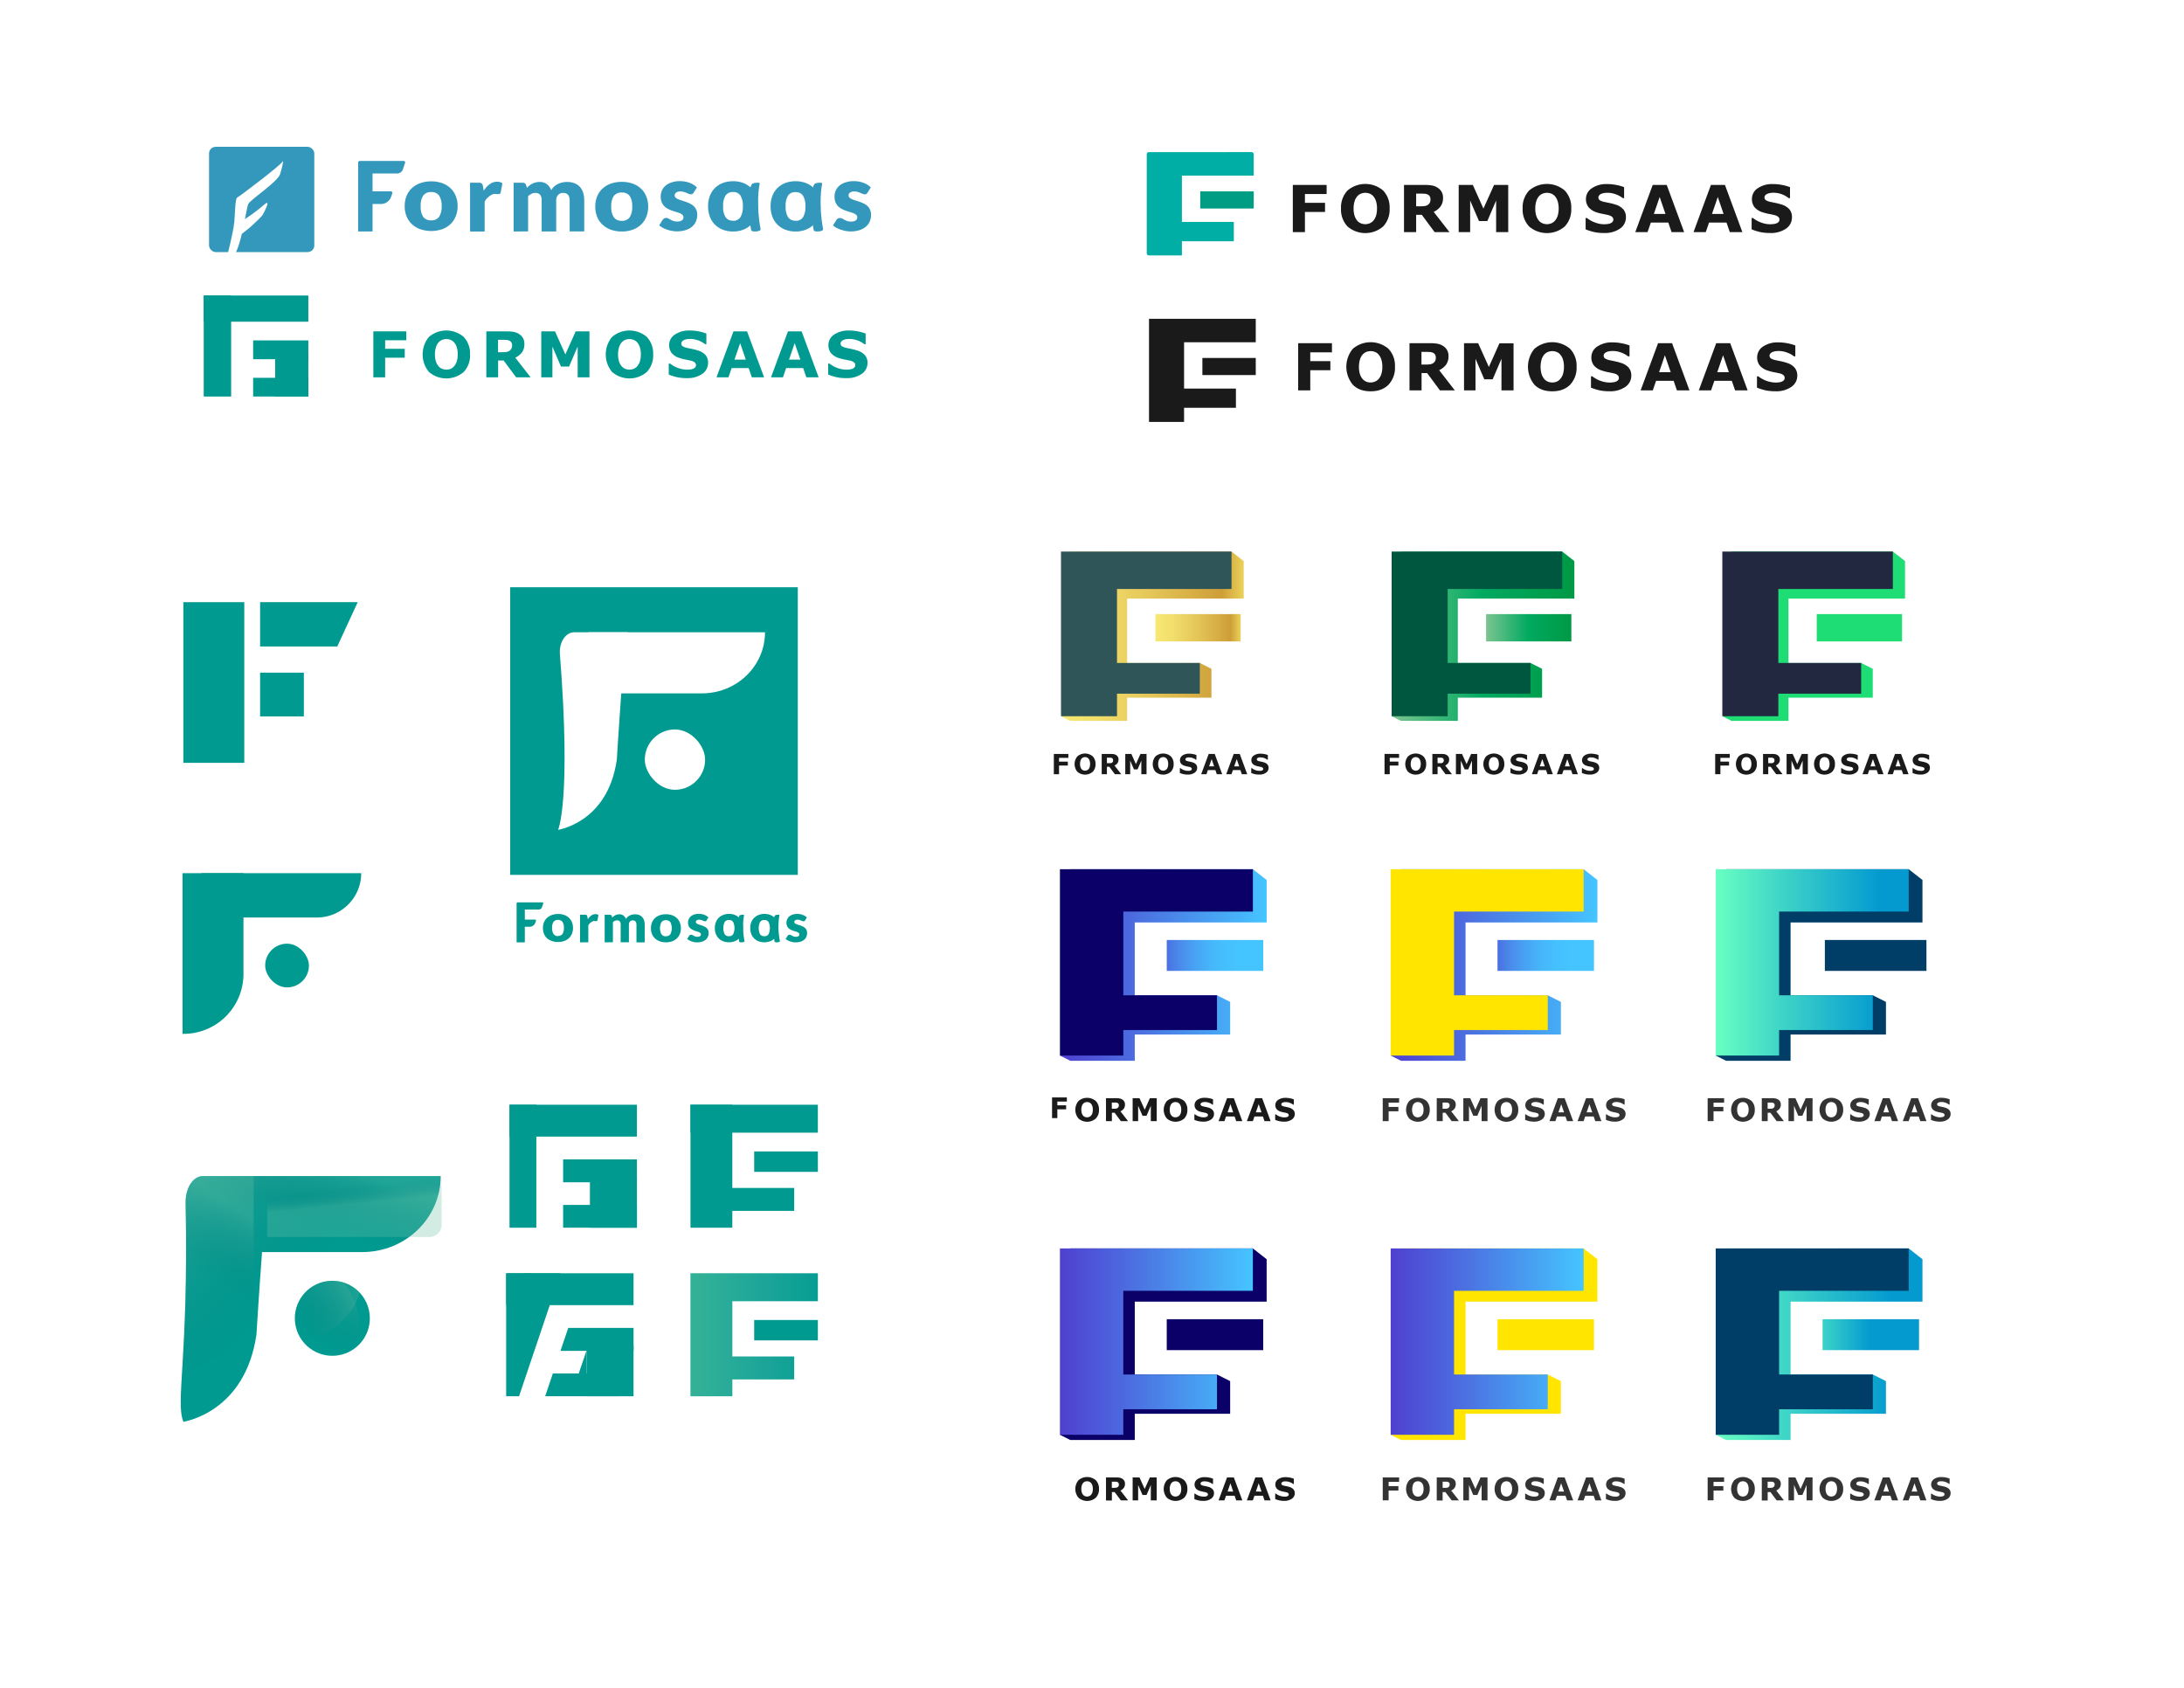 <svg xmlns="http://www.w3.org/2000/svg" xmlns:xlink="http://www.w3.org/1999/xlink" width="994" height="768" viewBox="0 0 994 768"><defs><style>.cls-1{fill:#009a90;}.cls-2{fill:none;}.cls-3{isolation:isolate;}.cls-4{fill:#fff;}.cls-5{fill:#3398bc;}.cls-6{clip-path:url(#clip-path);}.cls-10,.cls-11,.cls-12,.cls-14,.cls-15,.cls-16,.cls-7{opacity:0.3;mix-blend-mode:overlay;}.cls-7{fill:url(#未命名漸層_72);}.cls-8{clip-path:url(#clip-path-2);}.cls-9{clip-path:url(#clip-path-3);}.cls-10{fill:url(#未命名漸層_3);}.cls-11{fill:url(#未命名漸層_3-2);}.cls-12{fill:url(#未命名漸層_3-3);}.cls-13{clip-path:url(#clip-path-4);}.cls-14{fill:url(#未命名漸層_3-4);}.cls-15{fill:url(#未命名漸層_3-5);}.cls-16{fill:url(#未命名漸層_3-7);}.cls-17{fill:url(#未命名漸層_416);}.cls-18{fill:#2f5559;}.cls-19{fill:url(#未命名漸層_416-2);}.cls-20{fill:#1a1a1a;}.cls-21{fill:url(#夏日綠);}.cls-22{fill:#00573f;}.cls-23{fill:url(#夏日綠-2);}.cls-24{fill:#1ddd74;}.cls-25{fill:#22283f;}.cls-26{fill:url(#未命名漸層_209);}.cls-27{fill:#ffe500;}.cls-28{fill:url(#未命名漸層_361);}.cls-29{fill:#333;}.cls-30{fill:url(#未命名漸層_209-2);}.cls-31{fill:#003d67;}.cls-32{fill:url(#未命名漸層_431);}.cls-33{fill:url(#未命名漸層_431-2);}.cls-34{fill:url(#未命名漸層_431-3);}.cls-35{fill:url(#未命名漸層_209-3);}.cls-36{fill:#0a0067;}.cls-37{fill:url(#未命名漸層_361-2);}.cls-38{fill:url(#未命名漸層_209-4);}.cls-39{fill:#00aea5;}.cls-40{fill:#009d85;}</style><clipPath id="clip-path"><polygon id="_剪裁路徑_" data-name="&lt;剪裁路徑&gt;" class="cls-1" points="333.3 579.43 314.26 579.43 314.26 592.15 314.26 635.4 333.3 635.4 333.3 627.73 361.46 627.73 361.46 617.3 333.3 617.3 333.3 592.15 372.24 592.15 372.24 579.43 333.3 579.43"/></clipPath><linearGradient id="未命名漸層_72" x1="296.63" y1="610.47" x2="378.84" y2="610.47" gradientUnits="userSpaceOnUse"><stop offset="0" stop-color="#d4ff94"/><stop offset="1" stop-color="#fff" stop-opacity="0"/></linearGradient><clipPath id="clip-path-2"><path class="cls-2" d="M122.87,535.19H92.49c-4.82,0-8.18,5.74-8,12.36,1.36,70.77-4.76,90.41-1,99.48,1-.25,28.14-4.59,33.24-39.75,0,0,1.14-19,2.52-37.5h45.66c19.69,0,35.65-15.49,35.65-34.59Z"/></clipPath><clipPath id="clip-path-3"><rect class="cls-2" x="77.9" y="516.27" width="125.6" height="139.36"/></clipPath><linearGradient id="未命名漸層_3" x1="81.93" y1="548.13" x2="128.38" y2="591.88" gradientUnits="userSpaceOnUse"><stop offset="0" stop-color="#6cc1a6"/><stop offset="1" stop-color="#006770" stop-opacity="0"/></linearGradient><linearGradient id="未命名漸層_3-2" x1="676.37" y1="385.12" x2="682.69" y2="420.3" gradientTransform="matrix(0.42, -0.72, 0.7, 0.43, -459.04, 880.89)" xlink:href="#未命名漸層_3"/><linearGradient id="未命名漸層_3-3" x1="663.32" y1="174.42" x2="669.63" y2="209.6" gradientTransform="matrix(0.51, -0.51, 0.86, 0.31, -493.2, 854.78)" xlink:href="#未命名漸層_3"/><clipPath id="clip-path-4"><circle class="cls-2" cx="151.28" cy="599.9" r="17.07" transform="translate(-133.78 50.81) rotate(-13.28)"/></clipPath><linearGradient id="未命名漸層_3-4" x1="159.67" y1="582.71" x2="143.61" y2="609.7" xlink:href="#未命名漸層_3"/><linearGradient id="未命名漸層_3-5" x1="780.22" y1="-230.31" x2="764.16" y2="-203.32" gradientTransform="matrix(0.51, 0.86, -0.86, 0.51, -430.06, 37.95)" xlink:href="#未命名漸層_3"/><linearGradient id="未命名漸層_3-7" x1="161.19" y1="548" x2="160.36" y2="539.68" xlink:href="#未命名漸層_3"/><linearGradient id="未命名漸層_416" x1="482.89" y1="289.52" x2="566.04" y2="289.52" gradientUnits="userSpaceOnUse"><stop offset="0" stop-color="#f7e873"/><stop offset="0.19" stop-color="#f2df6c"/><stop offset="0.5" stop-color="#e4c557"/><stop offset="0.88" stop-color="#ce9e38"/><stop offset="0.99" stop-color="#e8ce57"/></linearGradient><linearGradient id="未命名漸層_416-2" x1="525.86" y1="285.68" x2="564.67" y2="285.68" xlink:href="#未命名漸層_416"/><linearGradient id="夏日綠" x1="633.38" y1="289.52" x2="716.54" y2="289.52" gradientUnits="userSpaceOnUse"><stop offset="0" stop-color="#7cc490"/><stop offset="0.27" stop-color="#38b676"/><stop offset="0.5" stop-color="#00aa61"/><stop offset="0.57" stop-color="#00a75c"/><stop offset="1" stop-color="#009945"/></linearGradient><linearGradient id="夏日綠-2" x1="676.36" y1="285.68" x2="715.16" y2="285.68" xlink:href="#夏日綠"/><linearGradient id="未命名漸層_209" x1="632.94" y1="439.14" x2="727.03" y2="439.14" gradientUnits="userSpaceOnUse"><stop offset="0" stop-color="#4f40d0"/><stop offset="0.36" stop-color="#4c6de0"/><stop offset="1" stop-color="#45c5ff"/></linearGradient><linearGradient id="未命名漸層_361" x1="672.91" y1="434.8" x2="716.82" y2="434.8" gradientUnits="userSpaceOnUse"><stop offset="0" stop-color="#4f40d0"/><stop offset="0.14" stop-color="#4c64dd"/><stop offset="0.31" stop-color="#4a87e9"/><stop offset="0.48" stop-color="#48a2f3"/><stop offset="0.65" stop-color="#46b6fa"/><stop offset="0.82" stop-color="#45c1fe"/><stop offset="1" stop-color="#45c5ff"/></linearGradient><linearGradient id="未命名漸層_209-2" x1="632.94" y1="610.53" x2="720.76" y2="610.53" xlink:href="#未命名漸層_209"/><linearGradient id="未命名漸層_431" x1="780.87" y1="437.95" x2="868.7" y2="437.95" gradientUnits="userSpaceOnUse"><stop offset="0" stop-color="#69ffc2"/><stop offset="0.37" stop-color="#3bd1c8"/><stop offset="0.85" stop-color="#049ad0"/></linearGradient><linearGradient id="未命名漸層_431-2" x1="780.87" y1="611.72" x2="874.97" y2="611.72" xlink:href="#未命名漸層_431"/><linearGradient id="未命名漸層_431-3" x1="813.79" y1="607.37" x2="857.7" y2="607.37" xlink:href="#未命名漸層_431"/><linearGradient id="未命名漸層_209-3" x1="482.4" y1="439.14" x2="576.49" y2="439.14" xlink:href="#未命名漸層_209"/><linearGradient id="未命名漸層_361-2" x1="522.37" y1="434.8" x2="566.28" y2="434.8" xlink:href="#未命名漸層_361"/><linearGradient id="未命名漸層_209-4" x1="482.4" y1="610.53" x2="570.22" y2="610.53" xlink:href="#未命名漸層_209"/></defs><title>formosaas_logo_process</title><g class="cls-3"><g id="圖層_1" data-name="圖層 1"><rect class="cls-4" x="-239" y="-91" width="1604" height="2264"/><rect class="cls-5" x="95.14" y="66.81" width="47.91" height="47.91" rx="3.04" ry="3.04"/><path class="cls-5" d="M196.28,82.53a14.56,14.56,0,0,1,4.88.79,10.66,10.66,0,0,1,3.78,2.24,10,10,0,0,1,2.45,3.54,11.8,11.8,0,0,1,.88,4.68,12.07,12.07,0,0,1-.88,4.72,10.11,10.11,0,0,1-2.45,3.57,10.85,10.85,0,0,1-3.78,2.26,15.59,15.59,0,0,1-9.8,0,11.12,11.12,0,0,1-3.82-2.26,10,10,0,0,1-2.47-3.57,12.07,12.07,0,0,1-.88-4.72,11.8,11.8,0,0,1,.88-4.68,9.91,9.91,0,0,1,2.47-3.54,10.93,10.93,0,0,1,3.82-2.24A14.67,14.67,0,0,1,196.28,82.53Zm0,17.73a4.09,4.09,0,0,0,3.57-1.59A8.3,8.3,0,0,0,201,93.82,8.25,8.25,0,0,0,199.85,89a4.09,4.09,0,0,0-3.57-1.59A4.22,4.22,0,0,0,192.62,89a8.24,8.24,0,0,0-1.16,4.84,8.3,8.3,0,0,0,1.16,4.85A4.22,4.22,0,0,0,196.28,100.26Z"/><path class="cls-5" d="M213.94,105.35V83.16h3.94a3.33,3.33,0,0,1,.83.08,1.49,1.49,0,0,1,.55.27,1.05,1.05,0,0,1,.34.48,4.34,4.34,0,0,1,.21.73l.36,2.07a11,11,0,0,1,2.74-3,5.55,5.55,0,0,1,3.32-1.09,3.81,3.81,0,0,1,2.44.73l-.78,4.09a1,1,0,0,1-.34.63,1.18,1.18,0,0,1-.69.18,2.37,2.37,0,0,1-.68,0,3.89,3.89,0,0,0-1.7,0,7.54,7.54,0,0,0-3.9,3.42v13.61Z"/><path class="cls-5" d="M233.76,105.35V83.16h4.11a1.89,1.89,0,0,1,1,.27,1.53,1.53,0,0,1,.58.84l.37,1.2A11.37,11.37,0,0,1,241,84.41a7.61,7.61,0,0,1,1.3-.84,7,7,0,0,1,1.5-.55,6.91,6.91,0,0,1,1.76-.21,5.24,5.24,0,0,1,3.33,1,6.49,6.49,0,0,1,2,2.77,6.42,6.42,0,0,1,1.36-1.75A7.08,7.08,0,0,1,254,83.69a8.3,8.3,0,0,1,2-.66,9.71,9.71,0,0,1,2.07-.22,9.36,9.36,0,0,1,3.38.57A6.55,6.55,0,0,1,263.88,85a7.24,7.24,0,0,1,1.51,2.65,11.55,11.55,0,0,1,.51,3.56v14.11h-6.63V91.24q0-3.43-3-3.44a3,3,0,0,0-2.23.89,3.45,3.45,0,0,0-.89,2.55v14.11h-6.63V91.24a3.79,3.79,0,0,0-.75-2.67,3,3,0,0,0-2.21-.77,3.74,3.74,0,0,0-1.7.41,6.14,6.14,0,0,0-1.51,1.09v16Z"/><path class="cls-5" d="M283,82.76a14.52,14.52,0,0,1,4.88.78,10.81,10.81,0,0,1,3.78,2.24,10,10,0,0,1,2.46,3.54A12,12,0,0,1,295,94a12.22,12.22,0,0,1-.87,4.72,10.13,10.13,0,0,1-2.46,3.57,10.7,10.7,0,0,1-3.78,2.26,14.27,14.27,0,0,1-4.88.8,14.51,14.51,0,0,1-4.92-.8,10.92,10.92,0,0,1-3.81-2.26,9.93,9.93,0,0,1-2.48-3.57,12.22,12.22,0,0,1-.87-4.72,12,12,0,0,1,.87-4.68,9.81,9.81,0,0,1,2.48-3.54,11,11,0,0,1,3.81-2.24A14.76,14.76,0,0,1,283,82.76Zm0,17.73a4.11,4.11,0,0,0,3.58-1.6A8.36,8.36,0,0,0,287.73,94a8.33,8.33,0,0,0-1.14-4.84A4.14,4.14,0,0,0,283,87.62a4.25,4.25,0,0,0-3.66,1.58A8.24,8.24,0,0,0,278.19,94a8.28,8.28,0,0,0,1.16,4.85A4.21,4.21,0,0,0,283,100.49Z"/><path class="cls-5" d="M315.69,87.67a1.8,1.8,0,0,1-.54.58,1.5,1.5,0,0,1-.74.17,2.44,2.44,0,0,1-.94-.2l-1-.44a9.18,9.18,0,0,0-1.23-.44,5.37,5.37,0,0,0-1.56-.2,3.33,3.33,0,0,0-1.94.48,1.53,1.53,0,0,0-.67,1.33,1.31,1.31,0,0,0,.44,1,4.12,4.12,0,0,0,1.16.72,17.25,17.25,0,0,0,1.65.59c.61.18,1.24.39,1.88.62a16.46,16.46,0,0,1,1.89.8,7.35,7.35,0,0,1,1.64,1.13,5,5,0,0,1,1.17,1.64,5.57,5.57,0,0,1,.44,2.31,7.6,7.6,0,0,1-.6,3,6.37,6.37,0,0,1-1.79,2.4,8.44,8.44,0,0,1-2.93,1.56,13.21,13.21,0,0,1-4,.56,12.47,12.47,0,0,1-2.27-.22,14.08,14.08,0,0,1-2.19-.58,12.08,12.08,0,0,1-2-.86,9.05,9.05,0,0,1-1.54-1.08l1.54-2.44a2.38,2.38,0,0,1,.66-.68,1.89,1.89,0,0,1,1-.24,2.13,2.13,0,0,1,1,.25c.3.18.64.36,1,.56a8.64,8.64,0,0,0,1.25.56,5.48,5.48,0,0,0,1.81.25,4.51,4.51,0,0,0,1.31-.16,2.26,2.26,0,0,0,.85-.43,1.73,1.73,0,0,0,.47-.63,1.69,1.69,0,0,0,.15-.7,1.43,1.43,0,0,0-.45-1.09,3.79,3.79,0,0,0-1.17-.74,14.46,14.46,0,0,0-1.66-.58c-.62-.18-1.25-.38-1.89-.61a15.12,15.12,0,0,1-1.9-.82,6.65,6.65,0,0,1-1.66-1.22,5.77,5.77,0,0,1-1.17-1.81,6.67,6.67,0,0,1-.45-2.59,6.84,6.84,0,0,1,.54-2.69,6.33,6.33,0,0,1,1.64-2.23A8.12,8.12,0,0,1,305.68,83a11.78,11.78,0,0,1,3.85-.57,12.59,12.59,0,0,1,2.32.21,13.3,13.3,0,0,1,2.11.6,10.1,10.1,0,0,1,1.8.91,8.77,8.77,0,0,1,1.43,1.15Z"/><path class="cls-5" d="M394.83,87.67a1.8,1.8,0,0,1-.54.58,1.47,1.47,0,0,1-.74.17,2.44,2.44,0,0,1-.94-.2l-1-.44a9.18,9.18,0,0,0-1.23-.44,5.32,5.32,0,0,0-1.56-.2,3.33,3.33,0,0,0-1.94.48,1.53,1.53,0,0,0-.67,1.33,1.34,1.34,0,0,0,.44,1,4.12,4.12,0,0,0,1.16.72,17.25,17.25,0,0,0,1.65.59c.61.18,1.24.39,1.89.62a17.1,17.1,0,0,1,1.88.8,7.65,7.65,0,0,1,1.65,1.13A5.13,5.13,0,0,1,396,95.48a5.57,5.57,0,0,1,.44,2.31,7.6,7.6,0,0,1-.6,3,6.37,6.37,0,0,1-1.79,2.4,8.35,8.35,0,0,1-2.93,1.56,13.21,13.21,0,0,1-4,.56,12.47,12.47,0,0,1-2.27-.22,14.38,14.38,0,0,1-2.19-.58,12.08,12.08,0,0,1-2-.86,9.05,9.05,0,0,1-1.54-1.08l1.54-2.44a2.38,2.38,0,0,1,.66-.68,1.91,1.91,0,0,1,1-.24,2.11,2.11,0,0,1,1,.25c.3.18.64.36,1,.56a8.64,8.64,0,0,0,1.25.56,5.53,5.53,0,0,0,1.81.25,4.51,4.51,0,0,0,1.31-.16,2.19,2.19,0,0,0,.85-.43,1.77,1.77,0,0,0,.48-.63,1.87,1.87,0,0,0,.15-.7,1.43,1.43,0,0,0-.45-1.09,4,4,0,0,0-1.18-.74,14.46,14.46,0,0,0-1.66-.58c-.62-.18-1.25-.38-1.89-.61a15.12,15.12,0,0,1-1.9-.82,6.65,6.65,0,0,1-1.66-1.22,5.77,5.77,0,0,1-1.17-1.81,6.67,6.67,0,0,1-.45-2.59,6.84,6.84,0,0,1,.54-2.69,6.33,6.33,0,0,1,1.64-2.23A8.12,8.12,0,0,1,384.82,83a11.78,11.78,0,0,1,3.85-.57,12.59,12.59,0,0,1,2.32.21,13.3,13.3,0,0,1,2.11.6,10.1,10.1,0,0,1,1.8.91,8.77,8.77,0,0,1,1.43,1.15Z"/><path class="cls-5" d="M333.65,82.47a12.94,12.94,0,0,1,4.6.79,10.15,10.15,0,0,1,3.57,2.27,10.28,10.28,0,0,1,2.31,3.59,12.88,12.88,0,0,1,.82,4.74,13.17,13.17,0,0,1-.82,4.78,10.27,10.27,0,0,1-2.31,3.61,9.92,9.92,0,0,1-3.57,2.29,12.51,12.51,0,0,1-4.6.81,12.71,12.71,0,0,1-4.63-.81,10.08,10.08,0,0,1-5.93-5.9,13.17,13.17,0,0,1-.82-4.78,12.88,12.88,0,0,1,.82-4.74,10.07,10.07,0,0,1,2.34-3.59A10.32,10.32,0,0,1,329,83.26,13.15,13.15,0,0,1,333.65,82.47Zm0,18A3.75,3.75,0,0,0,337,98.81a8.93,8.93,0,0,0,1.09-4.91A8.87,8.87,0,0,0,337,89a3.77,3.77,0,0,0-3.37-1.61A3.87,3.87,0,0,0,330.21,89a8.78,8.78,0,0,0-1.09,4.9,8.84,8.84,0,0,0,1.09,4.91A3.84,3.84,0,0,0,333.65,100.42Z"/><path class="cls-5" d="M345.76,83.57c-.26,1-1.74,9.34.4,20.68.24,1.22-3.84,1.38-4.19.68s-2.7-15.66,0-20.73c.36-.69.6-.77,1.4-.91C344.69,83,345.88,83.11,345.76,83.57Z"/><path class="cls-5" d="M362.1,82.47a12.94,12.94,0,0,1,4.6.79,10.15,10.15,0,0,1,3.57,2.27,10.28,10.28,0,0,1,2.31,3.59,12.88,12.88,0,0,1,.82,4.74,13.17,13.17,0,0,1-.82,4.78,10.27,10.27,0,0,1-2.31,3.61,9.92,9.92,0,0,1-3.57,2.29,12.51,12.51,0,0,1-4.6.81,12.71,12.71,0,0,1-4.63-.81,10.08,10.08,0,0,1-5.93-5.9,13.17,13.17,0,0,1-.82-4.78,12.88,12.88,0,0,1,.82-4.74,10.07,10.07,0,0,1,2.34-3.59,10.32,10.32,0,0,1,3.59-2.27A13.15,13.15,0,0,1,362.1,82.47Zm0,18a3.75,3.75,0,0,0,3.37-1.61,8.93,8.93,0,0,0,1.09-4.91,8.87,8.87,0,0,0-1.09-4.9,3.77,3.77,0,0,0-3.37-1.61A3.87,3.87,0,0,0,358.66,89a8.78,8.78,0,0,0-1.09,4.9,8.84,8.84,0,0,0,1.09,4.91A3.84,3.84,0,0,0,362.1,100.42Z"/><path class="cls-5" d="M374.21,83.57c-.26,1-1.74,9.34.4,20.68.24,1.22-3.84,1.38-4.19.68s-2.7-15.66,0-20.73c.36-.69.6-.77,1.4-.91C373.14,83,374.33,83.11,374.21,83.57Z"/><path class="cls-5" d="M184.37,74.08l-1,3a2.76,2.76,0,0,1-2.6,1.86H169.56v8.13h8.33a.7.7,0,0,1,.66.94l-.57,1.6a4.88,4.88,0,0,1-4.58,3.22h-3.84v12.5H163V74a.76.76,0,0,1,.77-.76h20A.64.64,0,0,1,184.37,74.08Z"/><path class="cls-4" d="M103.25,117s2.83-10.5,3.4-16.07c.19-1.59.37-10.66,1.25-11,1-.37,20.27-15.1,20.53-16.24,1-1.68-.32,3.68-.92,5.5-1.19,3.58-13,11.29-14.44,13.5-1.1,1.66-3,20.71-7.62,25s-2.2,2.85-2.2,2.85Z"/><path class="cls-4" d="M110.83,100.11a80.35,80.35,0,0,0,9.31-6.89c3-2.67,1.07,1.42-.51,4.41-.5,1-5.94,6-6.93,6.74-3.35,2.58-7.41,6.1-5.23,1.42C110.05,100.24,110.83,100.11,110.83,100.11Z"/><rect class="cls-1" x="118.38" y="306.11" width="19.91" height="19.91"/><rect class="cls-1" x="83.45" y="274.03" width="27.73" height="73.12"/><path class="cls-1" d="M91.67,397.36H164.4a0,0,0,0,1,0,0v0a20.17,20.17,0,0,1-20.17,20.17H91.67a0,0,0,0,1,0,0V397.36a0,0,0,0,1,0,0Z"/><rect class="cls-1" x="120.69" y="429.44" width="19.91" height="19.91" rx="9.95" ry="9.95"/><path class="cls-1" d="M83.08,397.36h27.73a0,0,0,0,1,0,0v45.86a27.26,27.26,0,0,1-27.26,27.26h-.47a0,0,0,0,1,0,0V397.36A0,0,0,0,1,83.08,397.36Z"/><polygon class="cls-1" points="153.5 294.2 118.38 294.2 118.38 274.03 162.81 274.03 153.5 294.2"/><path class="cls-1" d="M321.16,304.74l-.48,1.44a1.31,1.31,0,0,1-1.24.89h-5.33v3.87h4a.33.33,0,0,1,.31.45l-.27.76a2.31,2.31,0,0,1-2.18,1.53h-1.83v5.95H311V304.7a.36.36,0,0,1,.36-.36h9.54A.3.3,0,0,1,321.16,304.74Z"/><rect class="cls-1" x="232.21" y="267.24" width="130.89" height="130.89"/><path class="cls-4" d="M319.51,315.53H259.6l8.23-27.81h80.35C348.18,303.08,335.34,315.53,319.51,315.53Z"/><rect class="cls-4" x="293.47" y="331.96" width="27.45" height="27.45" rx="13.73" ry="13.73"/><path class="cls-4" d="M254,377.66h0s6.06-13.2.83-80c-.42-5.31,2.59-9.94,6.47-9.94h24.43c-1.6,1.34-5,58-5,58C276.52,375,253.14,377.67,254,377.66Z"/><path class="cls-1" d="M254,415.92a8.32,8.32,0,0,1,2.76.44,6.18,6.18,0,0,1,2.14,1.27,5.62,5.62,0,0,1,1.39,2,6.73,6.73,0,0,1,.5,2.65,6.9,6.9,0,0,1-.5,2.67,5.66,5.66,0,0,1-1.39,2,6,6,0,0,1-2.14,1.28,8.07,8.07,0,0,1-2.76.45,8.25,8.25,0,0,1-2.79-.45A6.32,6.32,0,0,1,249,427a5.68,5.68,0,0,1-1.4-2,6.9,6.9,0,0,1-.49-2.67,6.73,6.73,0,0,1,.49-2.65,5.64,5.64,0,0,1,1.4-2,6.46,6.46,0,0,1,2.16-1.27A8.5,8.5,0,0,1,254,415.92Zm0,10a2.32,2.32,0,0,0,2-.9,4.69,4.69,0,0,0,.65-2.75,4.63,4.63,0,0,0-.65-2.74,2.32,2.32,0,0,0-2-.9,2.37,2.37,0,0,0-2.07.9,4.63,4.63,0,0,0-.66,2.74,4.69,4.69,0,0,0,.66,2.75A2.37,2.37,0,0,0,254,426Z"/><path class="cls-1" d="M264,428.84V416.27h2.23a2,2,0,0,1,.47.05.75.75,0,0,1,.31.15.65.65,0,0,1,.2.28,2.64,2.64,0,0,1,.11.41l.21,1.17a6,6,0,0,1,1.55-1.68A3.16,3.16,0,0,1,271,416a2.2,2.2,0,0,1,1.38.41l-.44,2.32a.53.53,0,0,1-.2.36.61.61,0,0,1-.38.1,1.34,1.34,0,0,1-.39,0,2.07,2.07,0,0,0-1,0,4.2,4.2,0,0,0-2.21,1.93v7.71Z"/><path class="cls-1" d="M275.21,428.84V416.27h2.33a1,1,0,0,1,.58.16.88.88,0,0,1,.34.47l.2.68a6.17,6.17,0,0,1,.66-.6,4,4,0,0,1,.73-.47,4.53,4.53,0,0,1,.85-.32,4.44,4.44,0,0,1,1-.11,2.88,2.88,0,0,1,1.88.59,3.62,3.62,0,0,1,1.14,1.57,3.65,3.65,0,0,1,.77-1,4.22,4.22,0,0,1,1-.66,4.7,4.7,0,0,1,1.11-.38,5.81,5.81,0,0,1,1.17-.12,5.35,5.35,0,0,1,1.91.32,3.51,3.51,0,0,1,1.4.93,4.06,4.06,0,0,1,.86,1.51,6.54,6.54,0,0,1,.29,2v8h-3.76v-8c0-1.3-.55-2-1.67-2a1.75,1.75,0,0,0-1.27.5,2,2,0,0,0-.5,1.45v8h-3.75v-8a2.14,2.14,0,0,0-.43-1.51,1.67,1.67,0,0,0-1.25-.44,2.12,2.12,0,0,0-1,.23,3.55,3.55,0,0,0-.85.62v9.09Z"/><path class="cls-1" d="M303.1,416.05a8.32,8.32,0,0,1,2.76.44,6.18,6.18,0,0,1,2.14,1.27,5.67,5.67,0,0,1,1.39,2,6.8,6.8,0,0,1,.5,2.65,7,7,0,0,1-.5,2.68,5.75,5.75,0,0,1-1.39,2,6.2,6.2,0,0,1-2.14,1.28,8.07,8.07,0,0,1-2.76.45,8.25,8.25,0,0,1-2.79-.45,6.48,6.48,0,0,1-2.16-1.28,5.77,5.77,0,0,1-1.4-2,7,7,0,0,1-.49-2.68,6.8,6.8,0,0,1,.49-2.65,5.69,5.69,0,0,1,1.4-2,6.46,6.46,0,0,1,2.16-1.27A8.5,8.5,0,0,1,303.1,416.05Zm0,10a2.33,2.33,0,0,0,2-.91,6.1,6.1,0,0,0,0-5.48,2.32,2.32,0,0,0-2-.9,2.37,2.37,0,0,0-2.07.9,6,6,0,0,0,0,5.48A2.38,2.38,0,0,0,303.1,426.09Z"/><path class="cls-1" d="M321.6,418.83a1,1,0,0,1-.31.33.83.83,0,0,1-.41.09,1.31,1.31,0,0,1-.54-.11l-.57-.25a7,7,0,0,0-.7-.25,3,3,0,0,0-.88-.11,1.88,1.88,0,0,0-1.1.27.88.88,0,0,0-.38.76.76.76,0,0,0,.25.58,2.06,2.06,0,0,0,.66.4,8.85,8.85,0,0,0,.93.34c.35.1.7.22,1.07.35a10.86,10.86,0,0,1,1.06.45,4.45,4.45,0,0,1,.94.64,3.13,3.13,0,0,1,.66.93,3.26,3.26,0,0,1,.24,1.31,4.23,4.23,0,0,1-.34,1.72,3.54,3.54,0,0,1-1,1.36,4.77,4.77,0,0,1-1.66.88,7.45,7.45,0,0,1-2.27.32,6.85,6.85,0,0,1-1.28-.12,8.5,8.5,0,0,1-1.25-.33,6.91,6.91,0,0,1-1.1-.49,5.65,5.65,0,0,1-.88-.61l.88-1.38a1.26,1.26,0,0,1,.37-.39,1.09,1.09,0,0,1,.57-.14,1.18,1.18,0,0,1,.59.15l.56.31a4.3,4.3,0,0,0,.71.32,3,3,0,0,0,1,.14,2.58,2.58,0,0,0,.74-.09,1.32,1.32,0,0,0,.49-.24,1.14,1.14,0,0,0,.27-.36,1.06,1.06,0,0,0,.08-.4.79.79,0,0,0-.25-.61,2.19,2.19,0,0,0-.67-.42,7.86,7.86,0,0,0-.94-.33c-.35-.1-.71-.21-1.07-.34A8.47,8.47,0,0,1,315,423a3.41,3.41,0,0,1-.94-.69,3.17,3.17,0,0,1-.67-1,3.83,3.83,0,0,1-.25-1.47,3.92,3.92,0,0,1,.3-1.52,3.69,3.69,0,0,1,.93-1.27,4.53,4.53,0,0,1,1.55-.86,6.53,6.53,0,0,1,2.18-.33,7.12,7.12,0,0,1,1.32.13,6.31,6.31,0,0,1,1.19.34,5.4,5.4,0,0,1,1,.51,4.44,4.44,0,0,1,.81.65Z"/><path class="cls-1" d="M366.41,418.83a1,1,0,0,1-.31.33.8.8,0,0,1-.41.09,1.31,1.31,0,0,1-.54-.11l-.57-.25a7,7,0,0,0-.7-.25,3,3,0,0,0-.88-.11,1.88,1.88,0,0,0-1.1.27.88.88,0,0,0-.38.76.76.76,0,0,0,.25.58,2.06,2.06,0,0,0,.66.4,8.85,8.85,0,0,0,.93.34c.35.1.7.22,1.07.35a9.91,9.91,0,0,1,1.06.45,4.45,4.45,0,0,1,.94.64,3.13,3.13,0,0,1,.66.93,3.26,3.26,0,0,1,.24,1.31,4.39,4.39,0,0,1-.33,1.72,3.67,3.67,0,0,1-1,1.36,4.68,4.68,0,0,1-1.66.88,7.4,7.4,0,0,1-2.27.32,6.93,6.93,0,0,1-1.28-.12,8.37,8.37,0,0,1-1.24-.33,7,7,0,0,1-1.11-.49,5.65,5.65,0,0,1-.88-.61l.88-1.38a1.26,1.26,0,0,1,.37-.39,1.09,1.09,0,0,1,.57-.14,1.15,1.15,0,0,1,.59.15l.56.31a4.71,4.71,0,0,0,.71.32,3,3,0,0,0,1,.14,2.55,2.55,0,0,0,.73-.09,1.32,1.32,0,0,0,.49-.24,1.14,1.14,0,0,0,.27-.36,1.06,1.06,0,0,0,.08-.4.79.79,0,0,0-.25-.61,2.19,2.19,0,0,0-.67-.42,7.28,7.28,0,0,0-.94-.33c-.35-.1-.71-.21-1.07-.34a9.15,9.15,0,0,1-1.07-.47,3.57,3.57,0,0,1-.94-.69,3.17,3.17,0,0,1-.67-1,3.83,3.83,0,0,1-.25-1.47,3.76,3.76,0,0,1,.31-1.52,3.54,3.54,0,0,1,.92-1.27,4.53,4.53,0,0,1,1.55-.86,6.57,6.57,0,0,1,2.18-.33,7.12,7.12,0,0,1,1.32.13,6.31,6.31,0,0,1,1.19.34,5.4,5.4,0,0,1,1,.51,4.44,4.44,0,0,1,.81.65Z"/><path class="cls-1" d="M331.77,415.88a7.26,7.26,0,0,1,2.61.45,5.83,5.83,0,0,1,2,1.29,5.67,5.67,0,0,1,1.3,2,7.31,7.31,0,0,1,.47,2.68,7.48,7.48,0,0,1-.47,2.71,5.56,5.56,0,0,1-3.32,3.34,7.66,7.66,0,0,1-5.23,0,5.82,5.82,0,0,1-2-1.29,5.75,5.75,0,0,1-1.32-2,7.48,7.48,0,0,1-.46-2.71,7.31,7.31,0,0,1,.46-2.68,5.58,5.58,0,0,1,1.32-2,5.82,5.82,0,0,1,2-1.29A7.31,7.31,0,0,1,331.77,415.88Zm0,10.17a2.13,2.13,0,0,0,1.91-.91,6.64,6.64,0,0,0,0-5.56,2.13,2.13,0,0,0-1.91-.91,2.18,2.18,0,0,0-1.95.91,6.54,6.54,0,0,0,0,5.56A2.18,2.18,0,0,0,331.77,426.05Z"/><path class="cls-1" d="M338.63,416.51a31.57,31.57,0,0,0,.23,11.71c.13.69-2.18.78-2.38.38s-1.53-8.86,0-11.74c.2-.38.34-.43.79-.51C338,416.2,338.7,416.25,338.63,416.51Z"/><path class="cls-1" d="M347.88,415.88a7.3,7.3,0,0,1,2.61.45,5.69,5.69,0,0,1,2,1.29,5.56,5.56,0,0,1,1.31,2,7.31,7.31,0,0,1,.47,2.68,7.48,7.48,0,0,1-.47,2.71,5.63,5.63,0,0,1-3.32,3.34,7.66,7.66,0,0,1-5.23,0,5.82,5.82,0,0,1-2-1.29,5.75,5.75,0,0,1-1.32-2,7.48,7.48,0,0,1-.46-2.71,7.31,7.31,0,0,1,.46-2.68,5.58,5.58,0,0,1,1.32-2,5.82,5.82,0,0,1,2-1.29A7.31,7.31,0,0,1,347.88,415.88Zm0,10.17a2.13,2.13,0,0,0,1.91-.91,6.64,6.64,0,0,0,0-5.56,2.13,2.13,0,0,0-1.91-.91,2.18,2.18,0,0,0-1.95.91,6.54,6.54,0,0,0,0,5.56A2.18,2.18,0,0,0,347.88,426.05Z"/><path class="cls-1" d="M354.74,416.51a31.69,31.69,0,0,0,.22,11.71c.14.69-2.17.78-2.37.38s-1.53-8.86,0-11.74c.2-.38.34-.43.79-.51C354.13,416.2,354.81,416.25,354.74,416.51Z"/><path class="cls-1" d="M247.24,411.13l-.57,1.71a1.57,1.57,0,0,1-1.47,1.06h-6.34v4.6h4.72a.4.4,0,0,1,.37.53l-.32.91a2.78,2.78,0,0,1-2.6,1.82h-2.17v7.08h-3.74V411.08a.44.44,0,0,1,.44-.43H246.9A.36.36,0,0,1,247.24,411.13Z"/><rect class="cls-1" x="231.9" y="502.73" width="57.97" height="14.51"/><rect class="cls-1" x="231.9" y="502.73" width="12.2" height="55.97"/><rect class="cls-1" x="256.29" y="527.6" width="33.58" height="10.43"/><rect class="cls-1" x="268.49" y="535.45" width="21.39" height="23.25"/><rect class="cls-1" x="256.29" y="548.33" width="33.58" height="10.36"/><rect class="cls-1" x="314.26" y="502.73" width="57.97" height="12.72"/><rect class="cls-1" x="314.26" y="502.73" width="19.04" height="55.97"/><rect class="cls-1" x="343.25" y="523.99" width="28.99" height="9.29"/><rect class="cls-1" x="326.46" y="540.6" width="35" height="10.44"/><polygon id="_剪裁路徑_2" data-name="&lt;剪裁路徑&gt;" class="cls-1" points="333.3 579.43 314.26 579.43 314.26 592.15 314.26 635.4 333.3 635.4 333.3 627.73 361.46 627.73 361.46 617.3 333.3 617.3 333.3 592.15 372.24 592.15 372.24 579.43 333.3 579.43"/><g class="cls-6"><rect class="cls-7" x="296.63" y="569.37" width="82.21" height="82.21"/></g><rect class="cls-1" x="343.25" y="600.69" width="28.99" height="9.29"/><path class="cls-1" d="M184.92,154.84h-9.63v3.89h8.92v4.05h-8.92v8.94h-5.37V150.79h15Z"/><path class="cls-1" d="M213.93,161.26a10.86,10.86,0,0,1-2.87,8,12.11,12.11,0,0,1-15.84,0,12.49,12.49,0,0,1,0-15.93,12.16,12.16,0,0,1,15.83,0A10.91,10.91,0,0,1,213.93,161.26Zm-7.15,5.3a6.33,6.33,0,0,0,1.16-2.25,10.75,10.75,0,0,0,.38-3.06,10.35,10.35,0,0,0-.43-3.21,6.13,6.13,0,0,0-1.14-2.13,4.31,4.31,0,0,0-1.65-1.23,5.25,5.25,0,0,0-1.95-.38,5.18,5.18,0,0,0-1.93.37,4.51,4.51,0,0,0-1.67,1.21,5.82,5.82,0,0,0-1.14,2.17,10.37,10.37,0,0,0-.45,3.21,10.56,10.56,0,0,0,.43,3.19,6.36,6.36,0,0,0,1.13,2.14,4.34,4.34,0,0,0,1.65,1.22,5.1,5.1,0,0,0,4,0A4.42,4.42,0,0,0,206.78,166.56Z"/><path class="cls-1" d="M241.5,171.72h-6.59l-5.7-7.68h-2.5v7.68h-5.37V150.79h9.06a20.93,20.93,0,0,1,3.19.21,7,7,0,0,1,2.5.91,5.56,5.56,0,0,1,1.88,1.82,5.27,5.27,0,0,1,.69,2.81,6.25,6.25,0,0,1-1.07,3.78,8.08,8.08,0,0,1-3.08,2.43Zm-8.42-14.52a2.7,2.7,0,0,0-.32-1.35,2.26,2.26,0,0,0-1.11-.89,4,4,0,0,0-1.28-.27c-.49,0-1.06-.05-1.7-.05h-2v5.64h1.66a14.67,14.67,0,0,0,2.17-.13,3,3,0,0,0,1.46-.58,2.81,2.81,0,0,0,.82-1A3.26,3.26,0,0,0,233.08,157.2Z"/><path class="cls-1" d="M268.28,171.72h-5.37v-14L259,166.8H255.3l-3.88-9.09v14h-5.08V150.79h6.26l4.71,10.5,4.7-10.5h6.27Z"/><path class="cls-1" d="M297.27,161.26a10.91,10.91,0,0,1-2.87,8,12.11,12.11,0,0,1-15.84,0,12.49,12.49,0,0,1,0-15.93,12.16,12.16,0,0,1,15.83,0A10.91,10.91,0,0,1,297.27,161.26Zm-7.16,5.3a6.19,6.19,0,0,0,1.17-2.25,11.12,11.12,0,0,0,.38-3.06,10.33,10.33,0,0,0-.44-3.21,6.13,6.13,0,0,0-1.14-2.13,4.16,4.16,0,0,0-1.65-1.23,5.16,5.16,0,0,0-1.94-.38,5.23,5.23,0,0,0-1.94.37,4.48,4.48,0,0,0-1.66,1.21,6,6,0,0,0-1.15,2.17,10.69,10.69,0,0,0-.44,3.21,10.26,10.26,0,0,0,.43,3.19,6.19,6.19,0,0,0,1.13,2.14,4.38,4.38,0,0,0,1.64,1.22,5.13,5.13,0,0,0,4,0A4.39,4.39,0,0,0,290.11,166.56Z"/><path class="cls-1" d="M322.26,165.14a6,6,0,0,1-2.62,5,11.77,11.77,0,0,1-7.12,1.93,19.59,19.59,0,0,1-4.54-.46,22.89,22.89,0,0,1-3.62-1.16v-5H305a12.46,12.46,0,0,0,3.75,2.06,12.09,12.09,0,0,0,4,.71,11.86,11.86,0,0,0,1.3-.08,5.5,5.5,0,0,0,1.31-.28,3.23,3.23,0,0,0,1-.63,1.48,1.48,0,0,0,.4-1.13,1.52,1.52,0,0,0-.58-1.19,4.13,4.13,0,0,0-1.71-.76c-.78-.19-1.62-.37-2.49-.53a17.47,17.47,0,0,1-2.47-.63,7.71,7.71,0,0,1-3.8-2.32,5.74,5.74,0,0,1-1.16-3.65,5.6,5.6,0,0,1,2.62-4.77,11.47,11.47,0,0,1,6.74-1.85,20.77,20.77,0,0,1,4.09.4,19,19,0,0,1,3.49,1v4.82h-.58a11,11,0,0,0-3.1-1.7,10.75,10.75,0,0,0-3.74-.68,10.2,10.2,0,0,0-1.35.09,5.17,5.17,0,0,0-1.28.35,2.35,2.35,0,0,0-.94.64,1.36,1.36,0,0,0-.4,1,1.47,1.47,0,0,0,.63,1.28,7.25,7.25,0,0,0,2.39.8l2.22.47a20.76,20.76,0,0,1,2.28.62,7.57,7.57,0,0,1,3.55,2.14A5.23,5.23,0,0,1,322.26,165.14Z"/><path class="cls-1" d="M347.77,171.72h-5.58l-1.45-4.23H333l-1.46,4.23h-5.44l7.73-20.93H340Zm-8.33-8.07-2.58-7.5-2.57,7.5Z"/><path class="cls-1" d="M372.59,171.72H367l-1.46-4.23h-7.75l-1.45,4.23h-5.44l7.73-20.93h6.21Zm-8.33-8.07-2.57-7.5-2.58,7.5Z"/><path class="cls-1" d="M394.83,165.14a6,6,0,0,1-2.62,5,11.75,11.75,0,0,1-7.12,1.93,19.59,19.59,0,0,1-4.54-.46,23.23,23.23,0,0,1-3.62-1.16v-5h.59a12.46,12.46,0,0,0,3.75,2.06,12.1,12.1,0,0,0,4,.71,11.7,11.7,0,0,0,1.29-.08,5.5,5.5,0,0,0,1.31-.28,3.4,3.4,0,0,0,1-.63,1.62,1.62,0,0,0-.19-2.32,4.14,4.14,0,0,0-1.7-.76c-.79-.19-1.62-.37-2.5-.53A17.47,17.47,0,0,1,382,163a7.71,7.71,0,0,1-3.8-2.32,5.74,5.74,0,0,1-1.16-3.65,5.6,5.6,0,0,1,2.62-4.77,11.47,11.47,0,0,1,6.74-1.85,20.77,20.77,0,0,1,4.09.4,18.73,18.73,0,0,1,3.49,1v4.82h-.58a11,11,0,0,0-3.1-1.7,10.75,10.75,0,0,0-3.74-.68,10.2,10.2,0,0,0-1.35.09,5.17,5.17,0,0,0-1.28.35,2.35,2.35,0,0,0-.94.64,1.36,1.36,0,0,0-.4,1,1.46,1.46,0,0,0,.64,1.28,7.07,7.07,0,0,0,2.39.8l2.21.47a20.76,20.76,0,0,1,2.28.62,7.57,7.57,0,0,1,3.55,2.14A5.23,5.23,0,0,1,394.83,165.14Z"/><rect class="cls-1" x="230.37" y="579.43" width="57.97" height="14.51"/><polygon class="cls-1" points="236.23 635.4 235 635.4 238.5 579.43 255.12 579.43 236.23 635.4"/><polygon class="cls-1" points="288.34 614.73 255.1 614.73 258.62 604.31 288.34 604.31 288.34 614.73"/><rect class="cls-1" x="266.95" y="612.15" width="21.39" height="23.25"/><polygon class="cls-1" points="281.83 635.4 248.12 635.4 251.62 625.03 281.83 625.03 281.83 635.4"/><polyline class="cls-1" points="266.95 614.59 263.4 625.03 266.95 625.03 266.95 614.73"/><polygon class="cls-1" points="230.37 579.43 241.62 579.43 235.99 635.4 230.37 635.4 230.37 579.43"/><rect class="cls-1" x="92.72" y="134.48" width="47.61" height="11.92"/><rect class="cls-1" x="92.72" y="134.48" width="12.48" height="45.97"/><rect class="cls-1" x="115.21" y="154.91" width="25.12" height="8.56"/><rect class="cls-1" x="125.23" y="161.35" width="15.1" height="19.09"/><rect class="cls-1" x="115.21" y="171.93" width="25.12" height="8.51"/><g class="cls-8"><g class="cls-9"><rect class="cls-1" x="68" y="498.56" width="147.92" height="177.69"/><polygon class="cls-10" points="37.42 655.07 -5.86 591.6 170.5 482.7 213.79 546.17 37.42 655.07"/><rect class="cls-11" x="96.71" y="488.7" width="83.87" height="174.11" transform="translate(705.28 403.58) rotate(86.64)"/></g><rect class="cls-12" x="1.98" y="518.26" width="103.07" height="123.85" transform="translate(633.7 526.66) rotate(90)"/></g><circle class="cls-1" cx="151.28" cy="599.9" r="17.07" transform="translate(-133.78 50.81) rotate(-13.28)"/><g class="cls-13"><path class="cls-14" d="M163.54,603.65a15.9,15.9,0,0,1-31.79,0c0-8.78,8.93-23.39,17.71-23.39S163.54,594.87,163.54,603.65Z"/></g><g class="cls-13"><path class="cls-15" d="M149.82,605.74a15.9,15.9,0,1,1-16.21-27.35c7.55-4.48,24.68-4.24,29.15,3.31S157.37,601.26,149.82,605.74Z"/><path class="cls-14" d="M163.54,603.65a15.9,15.9,0,0,1-31.79,0c0-8.78,8.93-23.39,17.71-23.39S163.54,594.87,163.54,603.65Z"/></g><path class="cls-16" d="M121.6,535.19H201a0,0,0,0,1,0,0v22.15a5.58,5.58,0,0,1-5.58,5.58H121.6a0,0,0,0,1,0,0V535.19A0,0,0,0,1,121.6,535.19Z"/><polygon class="cls-17" points="566.04 272.4 566.04 255.33 560.5 251 513 251 487.06 251 487.06 268.51 487.06 324.45 482.89 325.93 487.06 328.04 513 328.04 513 317.49 551.36 317.49 551.36 304.37 546.08 301.7 513 301.69 513 272.4 566.04 272.4"/><polygon id="_路徑_" data-name="&lt;路徑&gt;" class="cls-18" points="482.89 251 482.89 268.03 482.89 325.93 508.38 325.93 508.38 315.67 546.08 315.67 546.08 301.7 508.38 301.7 508.38 268.03 560.5 268.03 560.5 251 482.89 251"/><rect class="cls-19" x="525.86" y="279.46" width="38.81" height="12.43"/><path class="cls-20" d="M486.26,344.87H482v1.72H486v1.79H482v3.94h-2.37v-9.23h6.61Z"/><path class="cls-20" d="M498.6,347.71a4.8,4.8,0,0,1-1.26,3.5,5.35,5.35,0,0,1-7,0,5.49,5.49,0,0,1,0-7,5.33,5.33,0,0,1,7,0A4.78,4.78,0,0,1,498.6,347.71ZM495.45,350a2.74,2.74,0,0,0,.51-1,4.87,4.87,0,0,0,.17-1.35,4.76,4.76,0,0,0-.19-1.41,2.75,2.75,0,0,0-.51-1,2,2,0,0,0-.73-.54,2.36,2.36,0,0,0-1.71,0,2,2,0,0,0-.73.53,2.55,2.55,0,0,0-.51,1,4.69,4.69,0,0,0-.19,1.42,4.43,4.43,0,0,0,.19,1.4,2.67,2.67,0,0,0,.5.95,1.9,1.9,0,0,0,.72.54,2.38,2.38,0,0,0,.88.17,2.19,2.19,0,0,0,.87-.18A1.93,1.93,0,0,0,495.45,350Z"/><path class="cls-20" d="M510.31,352.32H507.4l-2.51-3.39h-1.1v3.39h-2.37v-9.23h4a9.44,9.44,0,0,1,1.41.09,3.22,3.22,0,0,1,1.11.4,2.44,2.44,0,0,1,.82.81,2.22,2.22,0,0,1,.31,1.23,2.8,2.8,0,0,1-.47,1.67,3.55,3.55,0,0,1-1.36,1.07Zm-3.71-6.41a1.2,1.2,0,0,0-.14-.59.93.93,0,0,0-.49-.39,1.6,1.6,0,0,0-.57-.12c-.21,0-.46,0-.75,0h-.86v2.48h.73a8.44,8.44,0,0,0,1,0,1.42,1.42,0,0,0,.64-.26,1.16,1.16,0,0,0,.36-.42A1.41,1.41,0,0,0,506.6,345.91Z"/><path class="cls-20" d="M521.82,352.32h-2.37v-6.18l-1.71,4H516.1l-1.72-4v6.18h-2.24v-9.23h2.77l2.07,4.63,2.07-4.63h2.77Z"/><path class="cls-20" d="M534.16,347.71a4.8,4.8,0,0,1-1.27,3.5,5.35,5.35,0,0,1-7,0,5.52,5.52,0,0,1,0-7,5.35,5.35,0,0,1,7,0A4.82,4.82,0,0,1,534.16,347.71ZM531,350a2.92,2.92,0,0,0,.52-1,4.9,4.9,0,0,0,.16-1.35,4.45,4.45,0,0,0-.19-1.41,2.93,2.93,0,0,0-.5-1,2.1,2.1,0,0,0-.73-.54,2.3,2.3,0,0,0-.86-.16,2.18,2.18,0,0,0-.85.16,2,2,0,0,0-.74.53,2.7,2.7,0,0,0-.5,1,4.68,4.68,0,0,0-.2,1.42,4.74,4.74,0,0,0,.19,1.4,2.84,2.84,0,0,0,.5.95,2,2,0,0,0,.73.54,2.29,2.29,0,0,0,.87.17,2.12,2.12,0,0,0,.87-.18A1.93,1.93,0,0,0,531,350Z"/><path class="cls-20" d="M544.87,349.42a2.62,2.62,0,0,1-1.16,2.21,5.18,5.18,0,0,1-3.14.86,8.47,8.47,0,0,1-2-.21,9.25,9.25,0,0,1-1.59-.51v-2.21h.26a5.76,5.76,0,0,0,1.65.91,5.36,5.36,0,0,0,1.76.31,4.67,4.67,0,0,0,.57,0,2,2,0,0,0,.57-.12,1.24,1.24,0,0,0,.45-.28.64.64,0,0,0,.18-.49.68.68,0,0,0-.26-.53,1.75,1.75,0,0,0-.75-.34c-.35-.08-.71-.16-1.1-.23a6.94,6.94,0,0,1-1.09-.28,3.4,3.4,0,0,1-1.68-1,2.61,2.61,0,0,1,.65-3.72,5.06,5.06,0,0,1,3-.81,9,9,0,0,1,1.8.18,7.49,7.49,0,0,1,1.54.44v2.13h-.25a4.82,4.82,0,0,0-1.37-.75,4.72,4.72,0,0,0-1.65-.3,3.81,3.81,0,0,0-.59,0,2.65,2.65,0,0,0-.57.15,1.19,1.19,0,0,0-.42.28.65.65,0,0,0-.17.43.63.63,0,0,0,.28.56,3.24,3.24,0,0,0,1,.36l1,.21a8.08,8.08,0,0,1,1,.27,3.35,3.35,0,0,1,1.56.94A2.33,2.33,0,0,1,544.87,349.42Z"/><path class="cls-20" d="M556.26,352.32H553.8l-.64-1.87h-3.42l-.64,1.87h-2.4l3.41-9.23h2.74Zm-3.68-3.56-1.13-3.31-1.14,3.31Z"/><path class="cls-20" d="M567.65,352.32h-2.46l-.65-1.87h-3.41l-.65,1.87h-2.39l3.41-9.23h2.74ZM564,348.76l-1.13-3.31-1.14,3.31Z"/><path class="cls-20" d="M577.37,349.42a2.62,2.62,0,0,1-1.16,2.21,5.18,5.18,0,0,1-3.14.86,8.47,8.47,0,0,1-2-.21,9.66,9.66,0,0,1-1.6-.51v-2.21h.26a6,6,0,0,0,1.66.91,5.35,5.35,0,0,0,1.75.31,4.43,4.43,0,0,0,.57,0,2,2,0,0,0,.58-.12,1.44,1.44,0,0,0,.45-.28.64.64,0,0,0,.18-.49.68.68,0,0,0-.26-.53,1.75,1.75,0,0,0-.75-.34l-1.1-.23a6.94,6.94,0,0,1-1.09-.28,3.4,3.4,0,0,1-1.68-1,2.52,2.52,0,0,1-.51-1.61,2.47,2.47,0,0,1,1.16-2.11,5.06,5.06,0,0,1,3-.81,9,9,0,0,1,1.8.18,7.68,7.68,0,0,1,1.54.44v2.13h-.25a5,5,0,0,0-1.37-.75,4.72,4.72,0,0,0-1.65-.3,3.81,3.81,0,0,0-.59,0,2.65,2.65,0,0,0-.57.15,1.19,1.19,0,0,0-.42.28.65.65,0,0,0-.17.43.63.63,0,0,0,.28.56,3.15,3.15,0,0,0,1,.36l1,.21a8.08,8.08,0,0,1,1,.27,3.46,3.46,0,0,1,1.56.94A2.33,2.33,0,0,1,577.37,349.42Z"/><polygon class="cls-21" points="716.54 272.4 716.54 255.33 711 251 663.49 251 637.55 251 637.55 268.51 637.55 324.45 633.38 325.93 637.55 328.04 663.49 328.04 663.49 317.49 701.85 317.49 701.85 304.37 696.57 301.7 663.49 301.69 663.49 272.4 716.54 272.4"/><polygon id="_路徑_2" data-name="&lt;路徑&gt;" class="cls-22" points="633.38 251 633.38 268.03 633.38 325.93 658.88 325.93 658.88 315.67 696.57 315.67 696.57 301.7 658.88 301.7 658.88 268.03 711 268.03 711 251 633.38 251"/><rect class="cls-23" x="676.36" y="279.46" width="38.81" height="12.43"/><path class="cls-20" d="M636.76,344.87h-4.25v1.72h3.94v1.79h-3.94v3.94h-2.37v-9.23h6.62Z"/><path class="cls-20" d="M649.09,347.71a4.8,4.8,0,0,1-1.26,3.5,5.35,5.35,0,0,1-7,0,5.52,5.52,0,0,1,0-7,5.33,5.33,0,0,1,7,0A4.78,4.78,0,0,1,649.09,347.71ZM645.94,350a2.74,2.74,0,0,0,.51-1,4.52,4.52,0,0,0,.17-1.35,4.45,4.45,0,0,0-.19-1.41,2.93,2.93,0,0,0-.5-1,2.1,2.1,0,0,0-.73-.54,2.3,2.3,0,0,0-.86-.16,2.18,2.18,0,0,0-.85.16,2,2,0,0,0-.74.53,2.55,2.55,0,0,0-.5,1,4.68,4.68,0,0,0-.2,1.42,4.43,4.43,0,0,0,.19,1.4,2.84,2.84,0,0,0,.5.95,2.07,2.07,0,0,0,.72.54,2.38,2.38,0,0,0,.88.17,2.15,2.15,0,0,0,.87-.18A1.93,1.93,0,0,0,645.94,350Z"/><path class="cls-20" d="M660.81,352.32H657.9l-2.51-3.39h-1.11v3.39h-2.37v-9.23h4a9.4,9.4,0,0,1,1.4.09,3.08,3.08,0,0,1,1.11.4,2.48,2.48,0,0,1,.83.81,2.31,2.31,0,0,1,.3,1.23,2.73,2.73,0,0,1-.47,1.67,3.55,3.55,0,0,1-1.36,1.07Zm-3.72-6.41a1.2,1.2,0,0,0-.14-.59.93.93,0,0,0-.49-.39,1.59,1.59,0,0,0-.56-.12c-.22,0-.47,0-.76,0h-.86v2.48H655a8.44,8.44,0,0,0,1,0,1.37,1.37,0,0,0,.64-.26,1.3,1.3,0,0,0,.37-.42A1.58,1.58,0,0,0,657.09,345.91Z"/><path class="cls-20" d="M672.31,352.32h-2.37v-6.18l-1.71,4h-1.64l-1.71-4v6.18h-2.25v-9.23h2.77l2.08,4.63,2.07-4.63h2.76Z"/><path class="cls-20" d="M684.65,347.71a4.76,4.76,0,0,1-1.27,3.5,5.33,5.33,0,0,1-7,0,5.49,5.49,0,0,1,0-7,5.33,5.33,0,0,1,7,0A4.78,4.78,0,0,1,684.65,347.71ZM681.49,350a2.76,2.76,0,0,0,.52-1,4.87,4.87,0,0,0,.17-1.35,4.43,4.43,0,0,0-.2-1.41,2.59,2.59,0,0,0-.5-1,2,2,0,0,0-.73-.54,2.27,2.27,0,0,0-.86-.16,2.22,2.22,0,0,0-.85.16,1.93,1.93,0,0,0-.73.53,2.55,2.55,0,0,0-.51,1,4.69,4.69,0,0,0-.19,1.42,4.76,4.76,0,0,0,.18,1.4,3,3,0,0,0,.5.95,2,2,0,0,0,.73.54,2.36,2.36,0,0,0,.87.17,2.2,2.2,0,0,0,.88-.18A1.9,1.9,0,0,0,681.49,350Z"/><path class="cls-20" d="M695.36,349.42a2.61,2.61,0,0,1-1.15,2.21,5.2,5.2,0,0,1-3.14.86,8.35,8.35,0,0,1-2-.21,9.66,9.66,0,0,1-1.6-.51v-2.21h.26a5.76,5.76,0,0,0,1.65.91,5.4,5.4,0,0,0,1.76.31,4.67,4.67,0,0,0,.57,0,2,2,0,0,0,.58-.12,1.44,1.44,0,0,0,.45-.28.73.73,0,0,0-.08-1,1.85,1.85,0,0,0-.76-.34c-.34-.08-.71-.16-1.1-.23a7.24,7.24,0,0,1-1.09-.28,3.41,3.41,0,0,1-1.67-1,2.53,2.53,0,0,1-.52-1.61,2.5,2.5,0,0,1,1.16-2.11,5.06,5.06,0,0,1,3-.81,9.18,9.18,0,0,1,1.81.18,7.87,7.87,0,0,1,1.54.44v2.13h-.26a4.82,4.82,0,0,0-1.37-.75,4.68,4.68,0,0,0-1.65-.3,3.9,3.9,0,0,0-.59,0,2.65,2.65,0,0,0-.57.15,1.07,1.07,0,0,0-.41.28.61.61,0,0,0-.18.43.65.65,0,0,0,.28.56,3.23,3.23,0,0,0,1.06.36l1,.21a7.65,7.65,0,0,1,1,.27,3.44,3.44,0,0,1,1.57.94A2.37,2.37,0,0,1,695.36,349.42Z"/><path class="cls-20" d="M706.75,352.32h-2.46l-.64-1.87h-3.42l-.64,1.87h-2.4l3.41-9.23h2.74Zm-3.67-3.56-1.14-3.31-1.14,3.31Z"/><path class="cls-20" d="M718.14,352.32h-2.46l-.64-1.87h-3.42l-.64,1.87h-2.4l3.41-9.23h2.74Zm-3.68-3.56-1.13-3.31-1.14,3.31Z"/><path class="cls-20" d="M727.86,349.42a2.62,2.62,0,0,1-1.16,2.21,5.16,5.16,0,0,1-3.14.86,8.47,8.47,0,0,1-2-.21,9.54,9.54,0,0,1-1.59-.51v-2.21h.26a5.76,5.76,0,0,0,1.65.91,5.4,5.4,0,0,0,1.76.31,4.67,4.67,0,0,0,.57,0,2,2,0,0,0,.57-.12,1.24,1.24,0,0,0,.45-.28.64.64,0,0,0,.18-.49.68.68,0,0,0-.26-.53,1.75,1.75,0,0,0-.75-.34c-.35-.08-.71-.16-1.1-.23a6.94,6.94,0,0,1-1.09-.28,3.45,3.45,0,0,1-1.68-1,2.61,2.61,0,0,1,.65-3.72,5.06,5.06,0,0,1,3-.81,9,9,0,0,1,1.8.18,7.49,7.49,0,0,1,1.54.44v2.13h-.25a4.82,4.82,0,0,0-1.37-.75,4.72,4.72,0,0,0-1.65-.3,3.81,3.81,0,0,0-.59,0,2.65,2.65,0,0,0-.57.15,1.07,1.07,0,0,0-.41.28.61.61,0,0,0-.18.43.63.63,0,0,0,.28.56,3.24,3.24,0,0,0,1,.36l1,.21a8.08,8.08,0,0,1,1,.27,3.35,3.35,0,0,1,1.56.94A2.33,2.33,0,0,1,727.86,349.42Z"/><polygon class="cls-24" points="867.03 272.4 867.03 255.33 861.49 251 813.99 251 788.04 251 788.04 268.51 788.04 324.45 783.88 325.93 788.04 328.04 813.99 328.04 813.99 317.49 852.35 317.49 852.35 304.37 847.06 301.7 813.99 301.69 813.99 272.4 867.03 272.4"/><polygon id="_路徑_3" data-name="&lt;路徑&gt;" class="cls-25" points="783.88 251 783.88 268.03 783.88 325.93 809.37 325.93 809.37 315.67 847.06 315.67 847.06 301.7 809.37 301.7 809.37 268.03 861.49 268.03 861.49 251 783.88 251"/><rect class="cls-24" x="826.85" y="279.46" width="38.81" height="12.43"/><path class="cls-20" d="M787.25,344.87H783v1.72h3.94v1.79H783v3.94h-2.37v-9.23h6.62Z"/><path class="cls-20" d="M799.59,347.71a4.76,4.76,0,0,1-1.27,3.5,5.33,5.33,0,0,1-7,0,5.49,5.49,0,0,1,0-7,5.33,5.33,0,0,1,7,0A4.82,4.82,0,0,1,799.59,347.71ZM796.43,350a2.92,2.92,0,0,0,.52-1,4.9,4.9,0,0,0,.16-1.35,4.45,4.45,0,0,0-.19-1.41,2.75,2.75,0,0,0-.5-1,2,2,0,0,0-.73-.54,2.27,2.27,0,0,0-.86-.16,2.22,2.22,0,0,0-.85.16,2,2,0,0,0-.74.53,2.7,2.7,0,0,0-.5,1,4.68,4.68,0,0,0-.2,1.42,4.74,4.74,0,0,0,.19,1.4,3,3,0,0,0,.5.95,2,2,0,0,0,.73.54,2.32,2.32,0,0,0,.87.17,2.2,2.2,0,0,0,.88-.18A2,2,0,0,0,796.43,350Z"/><path class="cls-20" d="M811.3,352.32h-2.91l-2.51-3.39h-1.1v3.39h-2.37v-9.23h4a9.44,9.44,0,0,1,1.41.09,3.1,3.1,0,0,1,1.1.4,2.48,2.48,0,0,1,.83.81,2.31,2.31,0,0,1,.31,1.23,2.73,2.73,0,0,1-.48,1.67,3.51,3.51,0,0,1-1.35,1.07Zm-3.72-6.41a1.1,1.1,0,0,0-.14-.59.9.9,0,0,0-.49-.39,1.59,1.59,0,0,0-.56-.12c-.22,0-.47,0-.75,0h-.86v2.48h.73a8.12,8.12,0,0,0,1,0,1.46,1.46,0,0,0,.65-.26,1.39,1.39,0,0,0,.36-.42A1.42,1.42,0,0,0,807.58,345.91Z"/><path class="cls-20" d="M822.81,352.32h-2.37v-6.18l-1.71,4h-1.65l-1.71-4v6.18h-2.24v-9.23h2.76l2.08,4.63,2.07-4.63h2.77Z"/><path class="cls-20" d="M835.14,347.71a4.8,4.8,0,0,1-1.26,3.5,5.35,5.35,0,0,1-7,0,5.49,5.49,0,0,1,0-7,5.33,5.33,0,0,1,7,0A4.78,4.78,0,0,1,835.14,347.71ZM832,350a2.74,2.74,0,0,0,.51-1,4.87,4.87,0,0,0,.17-1.35,4.76,4.76,0,0,0-.19-1.41,2.75,2.75,0,0,0-.51-1,2.07,2.07,0,0,0-.72-.54,2.34,2.34,0,0,0-.86-.16,2.23,2.23,0,0,0-.86.16,2,2,0,0,0-.73.53,2.55,2.55,0,0,0-.51,1,4.69,4.69,0,0,0-.19,1.42,4.43,4.43,0,0,0,.19,1.4,2.67,2.67,0,0,0,.5.95,2,2,0,0,0,.72.54,2.38,2.38,0,0,0,.88.17,2.19,2.19,0,0,0,.87-.18A1.93,1.93,0,0,0,832,350Z"/><path class="cls-20" d="M845.86,349.42a2.62,2.62,0,0,1-1.16,2.21,5.18,5.18,0,0,1-3.14.86,8.41,8.41,0,0,1-2-.21,9.66,9.66,0,0,1-1.6-.51v-2.21h.26a5.9,5.9,0,0,0,1.65.91,5.4,5.4,0,0,0,1.76.31,4.43,4.43,0,0,0,.57,0,2,2,0,0,0,.58-.12,1.44,1.44,0,0,0,.45-.28.64.64,0,0,0,.18-.49.68.68,0,0,0-.26-.53,1.75,1.75,0,0,0-.75-.34c-.35-.08-.72-.16-1.11-.23a7.11,7.11,0,0,1-1.08-.28,3.4,3.4,0,0,1-1.68-1,2.52,2.52,0,0,1-.51-1.61,2.49,2.49,0,0,1,1.15-2.11,5.11,5.11,0,0,1,3-.81,9,9,0,0,1,1.8.18,7.68,7.68,0,0,1,1.54.44v2.13h-.25a5,5,0,0,0-1.37-.75,4.72,4.72,0,0,0-1.65-.3,4,4,0,0,0-.6,0,2.73,2.73,0,0,0-.56.15,1.11,1.11,0,0,0-.42.28.6.6,0,0,0-.17.43.63.63,0,0,0,.28.56,3.06,3.06,0,0,0,1,.36l1,.21a8,8,0,0,1,1,.27,3.44,3.44,0,0,1,1.57.94A2.33,2.33,0,0,1,845.86,349.42Z"/><path class="cls-20" d="M857.24,352.32h-2.46l-.64-1.87h-3.41l-.65,1.87h-2.4l3.41-9.23h2.74Zm-3.67-3.56-1.14-3.31-1.13,3.31Z"/><path class="cls-20" d="M868.63,352.32h-2.46l-.64-1.87h-3.42l-.64,1.87h-2.4l3.41-9.23h2.74ZM865,348.76l-1.14-3.31-1.13,3.31Z"/><path class="cls-20" d="M878.35,349.42a2.61,2.61,0,0,1-1.15,2.21,5.18,5.18,0,0,1-3.14.86,8.35,8.35,0,0,1-2-.21,9.66,9.66,0,0,1-1.6-.51v-2.21h.26a5.76,5.76,0,0,0,1.65.91,5.4,5.4,0,0,0,1.76.31,4.43,4.43,0,0,0,.57,0,2,2,0,0,0,.58-.12,1.44,1.44,0,0,0,.45-.28.73.73,0,0,0-.08-1,1.85,1.85,0,0,0-.76-.34c-.34-.08-.71-.16-1.1-.23a7.24,7.24,0,0,1-1.09-.28,3.41,3.41,0,0,1-1.67-1,2.52,2.52,0,0,1-.51-1.61,2.49,2.49,0,0,1,1.15-2.11,5.07,5.07,0,0,1,3-.81,9.16,9.16,0,0,1,1.8.18,7.87,7.87,0,0,1,1.54.44v2.13h-.26a5,5,0,0,0-3-1.05,3.9,3.9,0,0,0-.59,0,2.82,2.82,0,0,0-.57.15,1.07,1.07,0,0,0-.41.28.61.61,0,0,0-.18.43.65.65,0,0,0,.28.56,3.23,3.23,0,0,0,1.06.36l1,.21a7.65,7.65,0,0,1,1,.27,3.44,3.44,0,0,1,1.57.94A2.37,2.37,0,0,1,878.35,349.42Z"/><polygon class="cls-26" points="727.03 419.78 727.03 400.46 720.76 395.56 667.01 395.56 637.65 395.56 637.65 415.37 637.65 478.67 632.94 480.35 637.65 482.73 667.01 482.73 667.01 470.79 710.41 470.79 710.41 455.94 704.43 452.93 667.01 452.92 667.01 419.78 727.03 419.78"/><polygon id="_路徑_4" data-name="&lt;路徑&gt;" class="cls-27" points="632.94 395.56 632.94 414.83 632.94 480.35 661.78 480.35 661.78 468.74 704.43 468.74 704.43 452.93 661.78 452.93 661.78 414.83 720.76 414.83 720.76 395.56 632.94 395.56"/><rect class="cls-28" x="681.56" y="427.76" width="43.91" height="14.07"/><path class="cls-29" d="M636.75,501.78H632v1.94h4.45v2H632v4.47h-2.68V499.76h7.48Z"/><path class="cls-29" d="M650.71,505a5.41,5.41,0,0,1-1.43,4,6,6,0,0,1-7.9,0,6.21,6.21,0,0,1,0-7.95,6.06,6.06,0,0,1,7.89,0A5.46,5.46,0,0,1,650.71,505Zm-3.57,2.64a3.06,3.06,0,0,0,.58-1.12,5.43,5.43,0,0,0,.19-1.53,5.31,5.31,0,0,0-.21-1.6,3.27,3.27,0,0,0-.57-1.07,2.21,2.21,0,0,0-.83-.61,2.66,2.66,0,0,0-1-.19,2.38,2.38,0,0,0-1,.19,2.23,2.23,0,0,0-.83.6,2.89,2.89,0,0,0-.58,1.08,5.55,5.55,0,0,0-.22,1.61,5,5,0,0,0,.22,1.59,3.27,3.27,0,0,0,.56,1.07,2.41,2.41,0,0,0,.82.61,2.6,2.6,0,0,0,1,.19,2.37,2.37,0,0,0,1-.2A2.13,2.13,0,0,0,647.14,507.63Z"/><path class="cls-29" d="M664,510.21h-3.3l-2.84-3.83h-1.25v3.83H653.9V499.76h4.52a10.37,10.37,0,0,1,1.59.1,3.42,3.42,0,0,1,1.25.46,2.65,2.65,0,0,1,.94.91,2.62,2.62,0,0,1,.35,1.4,3.11,3.11,0,0,1-.54,1.89,4.12,4.12,0,0,1-1.53,1.21ZM659.76,503a1.34,1.34,0,0,0-.16-.68,1.14,1.14,0,0,0-.55-.44,2.08,2.08,0,0,0-.64-.13c-.24,0-.53,0-.85,0h-1v2.81h.83a8.11,8.11,0,0,0,1.08-.06,1.5,1.5,0,0,0,.73-.29,1.23,1.23,0,0,0,.41-.48A1.53,1.53,0,0,0,659.76,503Z"/><path class="cls-29" d="M677,510.21h-2.68v-7l-1.94,4.54h-1.86l-1.94-4.54v7H666V499.76h3.13l2.35,5.24,2.35-5.24H677Z"/><path class="cls-29" d="M691,505a5.41,5.41,0,0,1-1.44,4,6,6,0,0,1-7.9,0,6.24,6.24,0,0,1,0-7.95,6.07,6.07,0,0,1,7.9,0A5.46,5.46,0,0,1,691,505Zm-3.58,2.64a3.08,3.08,0,0,0,.59-1.12,5.82,5.82,0,0,0,.19-1.53,5.28,5.28,0,0,0-.22-1.6,3.27,3.27,0,0,0-.57-1.07,2.18,2.18,0,0,0-.82-.61,2.75,2.75,0,0,0-1-.19,2.38,2.38,0,0,0-1,.19,2.23,2.23,0,0,0-.83.6,2.75,2.75,0,0,0-.57,1.08A5.22,5.22,0,0,0,683,505a5.28,5.28,0,0,0,.21,1.59,3.27,3.27,0,0,0,.56,1.07,2.41,2.41,0,0,0,.82.61,2.6,2.6,0,0,0,1,.19,2.37,2.37,0,0,0,1-.2A2.06,2.06,0,0,0,687.37,507.63Z"/><path class="cls-29" d="M703.07,506.92a3,3,0,0,1-1.31,2.51,5.89,5.89,0,0,1-3.55,1,10.11,10.11,0,0,1-2.27-.23,11.85,11.85,0,0,1-1.8-.58v-2.51h.29a6.21,6.21,0,0,0,1.87,1,6,6,0,0,0,2,.36,6.49,6.49,0,0,0,.65-.05,2.17,2.17,0,0,0,.65-.14,1.83,1.83,0,0,0,.51-.31.77.77,0,0,0,.2-.56.79.79,0,0,0-.29-.6,2.16,2.16,0,0,0-.86-.38c-.39-.09-.81-.18-1.24-.26a10,10,0,0,1-1.23-.31,3.88,3.88,0,0,1-1.9-1.17,2.94,2.94,0,0,1,.73-4.2,5.72,5.72,0,0,1,3.36-.92,10.69,10.69,0,0,1,2,.2,9.32,9.32,0,0,1,1.74.5v2.41h-.28a5.72,5.72,0,0,0-1.55-.85,5.47,5.47,0,0,0-1.87-.34,4.91,4.91,0,0,0-.67.05,2.74,2.74,0,0,0-.64.17,1.19,1.19,0,0,0-.47.32.7.7,0,0,0-.2.49.73.73,0,0,0,.32.63,3.39,3.39,0,0,0,1.19.4l1.1.24a8.15,8.15,0,0,1,1.14.31,3.8,3.8,0,0,1,1.78,1.07A2.61,2.61,0,0,1,703.07,506.92Z"/><path class="cls-29" d="M716,510.21h-2.78l-.73-2.12h-3.86l-.73,2.12h-2.71L709,499.76h3.11Zm-4.15-4-1.29-3.74-1.28,3.74Z"/><path class="cls-29" d="M728.84,510.21h-2.78l-.73-2.12h-3.86l-.73,2.12H718l3.86-10.45H725Zm-4.16-4-1.28-3.74-1.29,3.74Z"/><path class="cls-29" d="M739.84,506.92a3,3,0,0,1-1.31,2.51,5.87,5.87,0,0,1-3.55,1,10,10,0,0,1-2.26-.23,11.63,11.63,0,0,1-1.81-.58v-2.51h.29a6.21,6.21,0,0,0,1.87,1,6.08,6.08,0,0,0,2,.36,6.29,6.29,0,0,0,.65-.05,2.17,2.17,0,0,0,.65-.14,1.58,1.58,0,0,0,.51-.31.77.77,0,0,0,.2-.56.79.79,0,0,0-.29-.6,2.17,2.17,0,0,0-.85-.38c-.4-.09-.81-.18-1.25-.26a10,10,0,0,1-1.23-.31,3.92,3.92,0,0,1-1.9-1.17,2.85,2.85,0,0,1-.58-1.82,2.81,2.81,0,0,1,1.31-2.38,5.72,5.72,0,0,1,3.36-.92,10.69,10.69,0,0,1,2,.2,9.44,9.44,0,0,1,1.75.5v2.41h-.29a5.57,5.57,0,0,0-1.55-.85,5.47,5.47,0,0,0-1.87-.34,5,5,0,0,0-.67.05,2.88,2.88,0,0,0-.64.17,1.27,1.27,0,0,0-.47.32.7.7,0,0,0-.2.49.73.73,0,0,0,.32.63,3.47,3.47,0,0,0,1.19.4l1.11.24a9,9,0,0,1,1.14.31,3.71,3.71,0,0,1,1.77,1.07A2.61,2.61,0,0,1,739.84,506.92Z"/><polygon class="cls-27" points="727.03 592.35 727.03 573.04 720.76 568.13 667.01 568.13 637.65 568.13 637.65 587.95 637.65 651.25 632.94 652.93 637.65 655.3 667.01 655.3 667.01 643.37 710.41 643.37 710.41 628.52 704.43 625.5 667.01 625.49 667.01 592.35 727.03 592.35"/><polygon id="_路徑_5" data-name="&lt;路徑&gt;" class="cls-30" points="632.94 568.13 632.94 587.41 632.94 652.93 661.78 652.93 661.78 641.31 704.43 641.31 704.43 625.5 661.78 625.5 661.78 587.41 720.76 587.41 720.76 568.13 632.94 568.13"/><rect class="cls-27" x="681.56" y="600.34" width="43.91" height="14.07"/><path class="cls-29" d="M636.75,674.36H632v1.94h4.45v2H632v4.46h-2.68V672.34h7.48Z"/><path class="cls-29" d="M650.71,677.56a5.42,5.42,0,0,1-1.43,4,6,6,0,0,1-7.9,0,6.21,6.21,0,0,1,0-7.95,6.06,6.06,0,0,1,7.89,0A5.43,5.43,0,0,1,650.71,677.56Zm-3.57,2.65a3.11,3.11,0,0,0,.58-1.13,6.19,6.19,0,0,0,0-3.12,3.27,3.27,0,0,0-.57-1.07,2.21,2.21,0,0,0-.83-.61,2.47,2.47,0,0,0-1-.19,2.56,2.56,0,0,0-1,.18,2.15,2.15,0,0,0-.83.61A2.89,2.89,0,0,0,643,676a5.47,5.47,0,0,0-.22,1.6,5,5,0,0,0,.22,1.59,3.08,3.08,0,0,0,.56,1.07,2.18,2.18,0,0,0,.82.61,2.61,2.61,0,0,0,1,.2,2.54,2.54,0,0,0,1-.2A2.13,2.13,0,0,0,647.14,680.21Z"/><path class="cls-29" d="M664,682.78h-3.3L657.83,679h-1.25v3.83H653.9V672.34h4.52a10.37,10.37,0,0,1,1.59.1,3.25,3.25,0,0,1,1.25.46,2.57,2.57,0,0,1,.94.91,2.59,2.59,0,0,1,.35,1.4,3.06,3.06,0,0,1-.54,1.88,4.14,4.14,0,0,1-1.53,1.22Zm-4.21-7.25a1.3,1.3,0,0,0-.16-.67,1.08,1.08,0,0,0-.55-.44,2.07,2.07,0,0,0-.64-.14l-.85,0h-1v2.81h.83a8.11,8.11,0,0,0,1.08-.06,1.5,1.5,0,0,0,.73-.29,1.23,1.23,0,0,0,.41-.48A1.58,1.58,0,0,0,659.76,675.53Z"/><path class="cls-29" d="M677,682.78h-2.68v-7l-1.94,4.54h-1.86l-1.94-4.54v7H666V672.34h3.13l2.35,5.24,2.35-5.24H677Z"/><path class="cls-29" d="M691,677.56a5.42,5.42,0,0,1-1.44,4,6,6,0,0,1-7.9,0,6.24,6.24,0,0,1,0-7.95,6.07,6.07,0,0,1,7.9,0A5.43,5.43,0,0,1,691,677.56Zm-3.58,2.65a3.13,3.13,0,0,0,.59-1.13,5.68,5.68,0,0,0,.19-1.52,5.28,5.28,0,0,0-.22-1.6,3.27,3.27,0,0,0-.57-1.07,2.18,2.18,0,0,0-.82-.61,2.64,2.64,0,0,0-1.94,0,2.15,2.15,0,0,0-.83.61,2.75,2.75,0,0,0-.57,1.08,5.16,5.16,0,0,0-.22,1.6,5.28,5.28,0,0,0,.21,1.59,3.08,3.08,0,0,0,.56,1.07,2.18,2.18,0,0,0,.82.61,2.61,2.61,0,0,0,1,.2,2.54,2.54,0,0,0,1-.2A2.06,2.06,0,0,0,687.37,680.21Z"/><path class="cls-29" d="M703.07,679.5a3,3,0,0,1-1.31,2.51,5.89,5.89,0,0,1-3.55,1,9.56,9.56,0,0,1-2.27-.23,10.83,10.83,0,0,1-1.8-.58v-2.5h.29a6.18,6.18,0,0,0,1.87,1,5.58,5.58,0,0,0,2.64.32,2.53,2.53,0,0,0,.65-.14,1.64,1.64,0,0,0,.51-.32.73.73,0,0,0,.2-.56.77.77,0,0,0-.29-.59,2,2,0,0,0-.86-.38c-.39-.1-.81-.18-1.24-.27a8.5,8.5,0,0,1-1.23-.31,3.8,3.8,0,0,1-1.9-1.16,2.94,2.94,0,0,1,.73-4.2,5.65,5.65,0,0,1,3.36-.92,9.94,9.94,0,0,1,2,.2,9.32,9.32,0,0,1,1.74.5v2.4h-.28a6,6,0,0,0-1.55-.84,5.24,5.24,0,0,0-1.87-.34,4.92,4.92,0,0,0-.67,0,2.34,2.34,0,0,0-.64.18,1.1,1.1,0,0,0-.47.32.69.69,0,0,0-.2.48.74.74,0,0,0,.32.64,3.39,3.39,0,0,0,1.19.4l1.1.23c.36.08.74.18,1.14.31a3.88,3.88,0,0,1,1.78,1.07A2.64,2.64,0,0,1,703.07,679.5Z"/><path class="cls-29" d="M716,682.78h-2.78l-.73-2.11h-3.86l-.73,2.11h-2.71L709,672.34h3.11Zm-4.15-4L710.51,675l-1.28,3.75Z"/><path class="cls-29" d="M728.84,682.78h-2.78l-.73-2.11h-3.86l-.73,2.11H718l3.86-10.44H725Zm-4.16-4L723.4,675l-1.29,3.75Z"/><path class="cls-29" d="M739.84,679.5a3,3,0,0,1-1.31,2.51,5.87,5.87,0,0,1-3.55,1,9.42,9.42,0,0,1-2.26-.23,10.66,10.66,0,0,1-1.81-.58v-2.5h.29a6.18,6.18,0,0,0,1.87,1,6.08,6.08,0,0,0,2,.36,5.86,5.86,0,0,0,.65,0,2.53,2.53,0,0,0,.65-.14,1.44,1.44,0,0,0,.51-.32.73.73,0,0,0,.2-.56.77.77,0,0,0-.29-.59,2,2,0,0,0-.85-.38c-.4-.1-.81-.18-1.25-.27a8.5,8.5,0,0,1-1.23-.31,3.84,3.84,0,0,1-1.9-1.16,2.87,2.87,0,0,1-.58-1.82,2.8,2.8,0,0,1,1.31-2.38,5.65,5.65,0,0,1,3.36-.92,9.94,9.94,0,0,1,2,.2,9.44,9.44,0,0,1,1.75.5v2.4h-.29a5.82,5.82,0,0,0-1.55-.84,5.24,5.24,0,0,0-1.87-.34,5,5,0,0,0-.67,0,2.45,2.45,0,0,0-.64.18,1.16,1.16,0,0,0-.47.32.69.69,0,0,0-.2.48.74.74,0,0,0,.32.64,3.47,3.47,0,0,0,1.19.4l1.11.23c.35.08.73.18,1.14.31a3.79,3.79,0,0,1,1.77,1.07A2.64,2.64,0,0,1,739.84,679.5Z"/><polygon class="cls-31" points="874.97 419.78 874.97 400.46 868.7 395.56 814.94 395.56 785.59 395.56 785.59 415.37 785.59 478.67 780.87 480.35 785.59 482.73 814.94 482.73 814.94 470.79 858.35 470.79 858.35 455.94 852.37 452.93 814.94 452.92 814.94 419.78 874.97 419.78"/><polygon id="_路徑_6" data-name="&lt;路徑&gt;" class="cls-32" points="780.87 395.56 780.87 414.83 780.87 480.35 809.72 480.35 809.72 468.74 852.37 468.74 852.37 452.93 809.72 452.93 809.72 414.83 868.7 414.83 868.7 395.56 780.87 395.56"/><path class="cls-29" d="M784.69,501.78h-4.81v1.94h4.46v2h-4.46v4.47H777.2V499.76h7.49Z"/><path class="cls-29" d="M798.65,505a5.45,5.45,0,0,1-1.43,4,6.06,6.06,0,0,1-7.91,0,6.24,6.24,0,0,1,0-7.95,6.07,6.07,0,0,1,7.9,0A5.46,5.46,0,0,1,798.65,505Zm-3.57,2.64a3.06,3.06,0,0,0,.58-1.12,5.43,5.43,0,0,0,.19-1.53,5,5,0,0,0-.22-1.6,3.08,3.08,0,0,0-.56-1.07,2.21,2.21,0,0,0-.83-.61,2.66,2.66,0,0,0-1-.19,2.47,2.47,0,0,0-1,.19,2.31,2.31,0,0,0-.83.6,3,3,0,0,0-.57,1.08,5.22,5.22,0,0,0-.22,1.61,5.28,5.28,0,0,0,.21,1.59,3.49,3.49,0,0,0,.57,1.07,2.32,2.32,0,0,0,.82.61,2.53,2.53,0,0,0,1,.19,2.37,2.37,0,0,0,1-.2A2.13,2.13,0,0,0,795.08,507.63Z"/><path class="cls-29" d="M811.9,510.21h-3.29l-2.84-3.83h-1.25v3.83h-2.68V499.76h4.52a10.37,10.37,0,0,1,1.59.1,3.49,3.49,0,0,1,1.25.46,2.73,2.73,0,0,1,.94.91,2.62,2.62,0,0,1,.35,1.4,3.11,3.11,0,0,1-.54,1.89,4.12,4.12,0,0,1-1.53,1.21ZM807.7,503a1.34,1.34,0,0,0-.16-.68,1.12,1.12,0,0,0-.56-.44,2,2,0,0,0-.63-.13c-.25,0-.53,0-.85,0h-1v2.81h.83a8.11,8.11,0,0,0,1.08-.06,1.54,1.54,0,0,0,.73-.29,1.32,1.32,0,0,0,.41-.48A1.53,1.53,0,0,0,807.7,503Z"/><path class="cls-29" d="M824.92,510.21h-2.68v-7l-1.93,4.54h-1.86l-1.94-4.54v7H814V499.76h3.13l2.35,5.24,2.34-5.24h3.13Z"/><path class="cls-29" d="M838.88,505a5.41,5.41,0,0,1-1.43,4,6.06,6.06,0,0,1-7.91,0,6.24,6.24,0,0,1,0-7.95,6.07,6.07,0,0,1,7.9,0A5.46,5.46,0,0,1,838.88,505Zm-3.57,2.64a3.06,3.06,0,0,0,.58-1.12,5.43,5.43,0,0,0,.19-1.53,5.31,5.31,0,0,0-.21-1.6,3.27,3.27,0,0,0-.57-1.07,2.21,2.21,0,0,0-.83-.61,2.66,2.66,0,0,0-1-.19,2.38,2.38,0,0,0-1,.19,2.23,2.23,0,0,0-.83.6,2.89,2.89,0,0,0-.58,1.08,5.55,5.55,0,0,0-.22,1.61,5,5,0,0,0,.22,1.59,3.27,3.27,0,0,0,.56,1.07,2.32,2.32,0,0,0,.82.61,2.6,2.6,0,0,0,1,.19,2.37,2.37,0,0,0,1-.2A2.13,2.13,0,0,0,835.31,507.63Z"/><path class="cls-29" d="M851,506.92a3,3,0,0,1-1.3,2.51,5.92,5.92,0,0,1-3.56,1,10,10,0,0,1-2.26-.23,12,12,0,0,1-1.81-.58v-2.51h.3a5.71,5.71,0,0,0,4.5,1.34,2,2,0,0,0,.65-.14A1.58,1.58,0,0,0,848,508a.73.73,0,0,0,.2-.56.76.76,0,0,0-.29-.6,2.1,2.1,0,0,0-.85-.38c-.39-.09-.81-.18-1.25-.26a11.05,11.05,0,0,1-1.23-.31,3.84,3.84,0,0,1-1.89-1.17,2.94,2.94,0,0,1,.73-4.2,5.72,5.72,0,0,1,3.36-.92,10.69,10.69,0,0,1,2,.2,9.32,9.32,0,0,1,1.74.5v2.41h-.29a5.66,5.66,0,0,0-3.41-1.19,4.91,4.91,0,0,0-.67.05,2.83,2.83,0,0,0-.65.17,1.36,1.36,0,0,0-.47.32.69.69,0,0,0-.19.49.73.73,0,0,0,.31.63,3.46,3.46,0,0,0,1.2.4l1.1.24a9,9,0,0,1,1.14.31,3.71,3.71,0,0,1,1.77,1.07A2.61,2.61,0,0,1,851,506.92Z"/><path class="cls-29" d="M863.89,510.21h-2.78l-.73-2.12h-3.86l-.73,2.12h-2.72l3.86-10.45H860Zm-4.16-4-1.28-3.74-1.29,3.74Z"/><path class="cls-29" d="M876.78,510.21H874l-.73-2.12H869.4l-.73,2.12H866l3.86-10.45h3.1Zm-4.16-4-1.28-3.74-1.29,3.74Z"/><path class="cls-29" d="M887.78,506.92a3,3,0,0,1-1.31,2.51,5.89,5.89,0,0,1-3.55,1,10.11,10.11,0,0,1-2.27-.23,11.85,11.85,0,0,1-1.8-.58v-2.51h.29a6.21,6.21,0,0,0,1.87,1,6,6,0,0,0,2,.36,6.49,6.49,0,0,0,.65-.05,2.17,2.17,0,0,0,.65-.14,1.83,1.83,0,0,0,.51-.31.77.77,0,0,0,.2-.56.79.79,0,0,0-.29-.6,2.16,2.16,0,0,0-.86-.38c-.39-.09-.81-.18-1.24-.26a10,10,0,0,1-1.23-.31,3.88,3.88,0,0,1-1.9-1.17,2.94,2.94,0,0,1,.73-4.2,5.72,5.72,0,0,1,3.36-.92,10.69,10.69,0,0,1,2,.2,9.32,9.32,0,0,1,1.74.5v2.41h-.28a5.57,5.57,0,0,0-1.55-.85,5.47,5.47,0,0,0-1.87-.34,4.91,4.91,0,0,0-.67.05,2.74,2.74,0,0,0-.64.17,1.19,1.19,0,0,0-.47.32.7.7,0,0,0-.2.49.73.73,0,0,0,.32.63,3.39,3.39,0,0,0,1.19.4l1.1.24a8.15,8.15,0,0,1,1.14.31,3.8,3.8,0,0,1,1.78,1.07A2.61,2.61,0,0,1,887.78,506.92Z"/><polygon class="cls-33" points="874.97 592.35 874.97 573.04 868.7 568.13 814.94 568.13 785.59 568.13 785.59 587.95 785.59 651.25 780.87 652.93 785.59 655.3 814.94 655.3 814.94 643.37 858.35 643.37 858.35 628.52 852.37 625.5 814.94 625.49 814.94 592.35 874.97 592.35"/><polygon id="_路徑_7" data-name="&lt;路徑&gt;" class="cls-31" points="780.87 568.13 780.87 587.41 780.87 652.93 809.72 652.93 809.72 641.31 852.37 641.31 852.37 625.5 809.72 625.5 809.72 587.41 868.7 587.41 868.7 568.13 780.87 568.13"/><rect class="cls-34" x="829.5" y="600.34" width="43.91" height="14.07"/><path class="cls-29" d="M784.69,674.36h-4.81v1.94h4.46v2h-4.46v4.46H777.2V672.34h7.49Z"/><path class="cls-29" d="M798.65,677.56a5.46,5.46,0,0,1-1.43,4,6.06,6.06,0,0,1-7.91,0,6.24,6.24,0,0,1,0-7.95,6.07,6.07,0,0,1,7.9,0A5.43,5.43,0,0,1,798.65,677.56Zm-3.57,2.65a3.11,3.11,0,0,0,.58-1.13,5.3,5.3,0,0,0,.19-1.52,5,5,0,0,0-.22-1.6,3.08,3.08,0,0,0-.56-1.07,2.21,2.21,0,0,0-.83-.61,2.47,2.47,0,0,0-1-.19,2.65,2.65,0,0,0-1,.18,2.23,2.23,0,0,0-.83.61,3,3,0,0,0-.57,1.08,5.16,5.16,0,0,0-.22,1.6,5.28,5.28,0,0,0,.21,1.59,3.27,3.27,0,0,0,.57,1.07,2.1,2.1,0,0,0,.82.61,2.55,2.55,0,0,0,2,0A2.13,2.13,0,0,0,795.08,680.21Z"/><path class="cls-29" d="M811.9,682.78h-3.29L805.77,679h-1.25v3.83h-2.68V672.34h4.52a10.37,10.37,0,0,1,1.59.1,3.31,3.31,0,0,1,1.25.46,2.65,2.65,0,0,1,.94.91,2.59,2.59,0,0,1,.35,1.4,3.06,3.06,0,0,1-.54,1.88,4.14,4.14,0,0,1-1.53,1.22Zm-4.2-7.25a1.3,1.3,0,0,0-.16-.67,1.07,1.07,0,0,0-.56-.44,2,2,0,0,0-.63-.14l-.85,0h-1v2.81h.83a8.11,8.11,0,0,0,1.08-.06,1.54,1.54,0,0,0,.73-.29,1.32,1.32,0,0,0,.41-.48A1.58,1.58,0,0,0,807.7,675.53Z"/><path class="cls-29" d="M824.92,682.78h-2.68v-7l-1.93,4.54h-1.86l-1.94-4.54v7H814V672.34h3.13l2.35,5.24,2.34-5.24h3.13Z"/><path class="cls-29" d="M838.88,677.56a5.42,5.42,0,0,1-1.43,4,6.06,6.06,0,0,1-7.91,0,6.24,6.24,0,0,1,0-7.95,6.07,6.07,0,0,1,7.9,0A5.43,5.43,0,0,1,838.88,677.56Zm-3.57,2.65a3.11,3.11,0,0,0,.58-1.13,6.19,6.19,0,0,0,0-3.12,3.27,3.27,0,0,0-.57-1.07,2.21,2.21,0,0,0-.83-.61,2.47,2.47,0,0,0-1-.19,2.56,2.56,0,0,0-1,.18,2.15,2.15,0,0,0-.83.61,2.89,2.89,0,0,0-.58,1.08,5.47,5.47,0,0,0-.22,1.6,5,5,0,0,0,.22,1.59,3.08,3.08,0,0,0,.56,1.07,2.1,2.1,0,0,0,.82.61,2.61,2.61,0,0,0,1,.2,2.54,2.54,0,0,0,1-.2A2.13,2.13,0,0,0,835.31,680.21Z"/><path class="cls-29" d="M851,679.5a3,3,0,0,1-1.3,2.51,5.92,5.92,0,0,1-3.56,1,9.47,9.47,0,0,1-2.26-.23,11,11,0,0,1-1.81-.58v-2.5h.3a6.51,6.51,0,0,0,3.86,1.38,5.71,5.71,0,0,0,.64,0,2.35,2.35,0,0,0,.65-.14,1.44,1.44,0,0,0,.51-.32.7.7,0,0,0,.2-.56.74.74,0,0,0-.29-.59,2,2,0,0,0-.85-.38c-.39-.1-.81-.18-1.25-.27a9.21,9.21,0,0,1-1.23-.31,3.76,3.76,0,0,1-1.89-1.16,2.82,2.82,0,0,1-.58-1.82,2.78,2.78,0,0,1,1.31-2.38,5.65,5.65,0,0,1,3.36-.92,9.94,9.94,0,0,1,2,.2,9.32,9.32,0,0,1,1.74.5v2.4h-.29a5.76,5.76,0,0,0-1.54-.84,5.28,5.28,0,0,0-1.87-.34,4.92,4.92,0,0,0-.67,0,2.41,2.41,0,0,0-.65.18,1.23,1.23,0,0,0-.47.32.68.68,0,0,0-.19.48.73.73,0,0,0,.31.64,3.46,3.46,0,0,0,1.2.4l1.1.23c.35.08.73.18,1.14.31a3.79,3.79,0,0,1,1.77,1.07A2.64,2.64,0,0,1,851,679.5Z"/><path class="cls-29" d="M863.89,682.78h-2.78l-.73-2.11h-3.86l-.73,2.11h-2.72l3.86-10.44H860Zm-4.16-4L858.45,675l-1.29,3.75Z"/><path class="cls-29" d="M876.78,682.78H874l-.73-2.11H869.4l-.73,2.11H866l3.86-10.44h3.1Zm-4.16-4L871.34,675l-1.29,3.75Z"/><path class="cls-29" d="M887.78,679.5a3,3,0,0,1-1.31,2.51,5.89,5.89,0,0,1-3.55,1,9.56,9.56,0,0,1-2.27-.23,10.83,10.83,0,0,1-1.8-.58v-2.5h.29a6.18,6.18,0,0,0,1.87,1,5.58,5.58,0,0,0,2.64.32,2.53,2.53,0,0,0,.65-.14,1.64,1.64,0,0,0,.51-.32.73.73,0,0,0,.2-.56.77.77,0,0,0-.29-.59,2,2,0,0,0-.86-.38c-.39-.1-.81-.18-1.24-.27a8.5,8.5,0,0,1-1.23-.31,3.8,3.8,0,0,1-1.9-1.16,2.94,2.94,0,0,1,.73-4.2,5.65,5.65,0,0,1,3.36-.92,9.94,9.94,0,0,1,2,.2,9.32,9.32,0,0,1,1.74.5v2.4h-.28a5.82,5.82,0,0,0-1.55-.84,5.24,5.24,0,0,0-1.87-.34,4.92,4.92,0,0,0-.67,0,2.34,2.34,0,0,0-.64.18,1.1,1.1,0,0,0-.47.32.69.69,0,0,0-.2.48.74.74,0,0,0,.32.64,3.39,3.39,0,0,0,1.19.4l1.1.23c.36.08.74.18,1.14.31a3.88,3.88,0,0,1,1.78,1.07A2.64,2.64,0,0,1,887.78,679.5Z"/><polygon class="cls-35" points="576.49 419.78 576.49 400.46 570.22 395.56 516.47 395.56 487.11 395.56 487.11 415.37 487.11 478.67 482.4 480.35 487.11 482.73 516.47 482.73 516.47 470.79 559.88 470.79 559.88 455.94 553.89 452.93 516.47 452.92 516.47 419.78 576.49 419.78"/><polygon id="_路徑_8" data-name="&lt;路徑&gt;" class="cls-36" points="482.4 395.56 482.4 414.83 482.4 480.35 511.25 480.35 511.25 468.74 553.89 468.74 553.89 452.93 511.25 452.93 511.25 414.83 570.22 414.83 570.22 395.56 482.4 395.56"/><rect class="cls-37" x="531.02" y="427.76" width="43.91" height="14.07"/><path class="cls-20" d="M485.56,501.29h-4.33V503h4v1.82h-4v4h-2.41v-9.41h6.74Z"/><path class="cls-20" d="M500.18,505a5.41,5.41,0,0,1-1.44,4,6,6,0,0,1-7.9,0,6.24,6.24,0,0,1,0-7.95,6.07,6.07,0,0,1,7.9,0A5.46,5.46,0,0,1,500.18,505Zm-3.58,2.64a3.08,3.08,0,0,0,.59-1.12,5.82,5.82,0,0,0,.19-1.53,5.28,5.28,0,0,0-.22-1.6,3.27,3.27,0,0,0-.57-1.07,2.18,2.18,0,0,0-.82-.61,2.71,2.71,0,0,0-1-.19,2.38,2.38,0,0,0-1,.19,2.23,2.23,0,0,0-.83.6,2.75,2.75,0,0,0-.57,1.08,5.22,5.22,0,0,0-.22,1.61,5.28,5.28,0,0,0,.21,1.59,3.27,3.27,0,0,0,.56,1.07,2.35,2.35,0,0,0,.83.61,2.52,2.52,0,0,0,1,.19,2.37,2.37,0,0,0,1-.2A2.06,2.06,0,0,0,496.6,507.63Z"/><path class="cls-20" d="M513.43,510.21h-3.29l-2.85-3.83h-1.24v3.83h-2.68V499.76h4.51a10.6,10.6,0,0,1,1.6.1,3.56,3.56,0,0,1,1.25.46,2.7,2.7,0,0,1,.93.91,2.62,2.62,0,0,1,.35,1.4,3.11,3.11,0,0,1-.54,1.89,4,4,0,0,1-1.53,1.21ZM509.22,503a1.34,1.34,0,0,0-.16-.68,1.09,1.09,0,0,0-.55-.44,2,2,0,0,0-.64-.13c-.24,0-.53,0-.85,0h-1v2.81h.82a8.38,8.38,0,0,0,1.09-.06,1.5,1.5,0,0,0,.72-.29,1.35,1.35,0,0,0,.42-.48A1.69,1.69,0,0,0,509.22,503Z"/><path class="cls-20" d="M526.45,510.21h-2.68v-7l-1.94,4.54H520L518,503.21v7H515.5V499.76h3.12L521,505l2.34-5.24h3.13Z"/><path class="cls-20" d="M540.41,505a5.45,5.45,0,0,1-1.43,4,6.06,6.06,0,0,1-7.91,0,6.24,6.24,0,0,1,0-7.95,6.07,6.07,0,0,1,7.9,0A5.46,5.46,0,0,1,540.41,505Zm-3.57,2.64a3.22,3.22,0,0,0,.58-1.12,5.43,5.43,0,0,0,.19-1.53,5,5,0,0,0-.22-1.6,2.93,2.93,0,0,0-.57-1.07,2.18,2.18,0,0,0-.82-.61,2.7,2.7,0,0,0-1-.19,2.43,2.43,0,0,0-1,.19,2.23,2.23,0,0,0-.83.6,3,3,0,0,0-.57,1.08,5.22,5.22,0,0,0-.22,1.61,5.28,5.28,0,0,0,.21,1.59,3.11,3.11,0,0,0,.57,1.07,2.23,2.23,0,0,0,.82.61,2.53,2.53,0,0,0,1,.19,2.43,2.43,0,0,0,1-.2A2.21,2.21,0,0,0,536.84,507.63Z"/><path class="cls-20" d="M552.53,506.92a3,3,0,0,1-1.31,2.51,5.89,5.89,0,0,1-3.55,1,10,10,0,0,1-2.26-.23,11.63,11.63,0,0,1-1.81-.58v-2.51h.29a6.21,6.21,0,0,0,1.87,1,6.08,6.08,0,0,0,2,.36,6.29,6.29,0,0,0,.65-.05,2.17,2.17,0,0,0,.65-.14,1.58,1.58,0,0,0,.51-.31.77.77,0,0,0,.2-.56.79.79,0,0,0-.29-.6,2.17,2.17,0,0,0-.85-.38c-.4-.09-.81-.18-1.25-.26a10,10,0,0,1-1.23-.31,3.92,3.92,0,0,1-1.9-1.17,2.94,2.94,0,0,1,.73-4.2,5.72,5.72,0,0,1,3.36-.92,10.69,10.69,0,0,1,2,.2,9.44,9.44,0,0,1,1.75.5v2.41h-.29a5.57,5.57,0,0,0-1.55-.85,5.47,5.47,0,0,0-1.87-.34,5,5,0,0,0-.67.05,2.88,2.88,0,0,0-.64.17,1.27,1.27,0,0,0-.47.32.7.7,0,0,0-.2.49.73.73,0,0,0,.32.63,3.47,3.47,0,0,0,1.19.4l1.11.24a9,9,0,0,1,1.14.31,3.71,3.71,0,0,1,1.77,1.07A2.61,2.61,0,0,1,552.53,506.92Z"/><path class="cls-20" d="M565.42,510.21h-2.79l-.72-2.12H558l-.73,2.12H554.6l3.86-10.45h3.1Zm-4.16-4L560,502.44l-1.28,3.74Z"/><path class="cls-20" d="M578.3,510.21h-2.78l-.73-2.12h-3.86l-.73,2.12h-2.72l3.86-10.45h3.1Zm-4.15-4-1.29-3.74-1.28,3.74Z"/><path class="cls-20" d="M589.3,506.92a3,3,0,0,1-1.31,2.51,5.87,5.87,0,0,1-3.55,1,10,10,0,0,1-2.26-.23,12,12,0,0,1-1.81-.58v-2.51h.3a6.43,6.43,0,0,0,3.86,1.39,6.33,6.33,0,0,0,.64-.05,2.1,2.1,0,0,0,.65-.14,1.58,1.58,0,0,0,.51-.31.73.73,0,0,0,.2-.56.79.79,0,0,0-.29-.6,2.1,2.1,0,0,0-.85-.38c-.39-.09-.81-.18-1.25-.26a10.52,10.52,0,0,1-1.23-.31,3.92,3.92,0,0,1-1.9-1.17,2.85,2.85,0,0,1-.58-1.82,2.81,2.81,0,0,1,1.31-2.38,5.78,5.78,0,0,1,3.37-.92,10.77,10.77,0,0,1,2,.2,9.32,9.32,0,0,1,1.74.5v2.41h-.29a5.57,5.57,0,0,0-1.55-.85,5.47,5.47,0,0,0-1.87-.34,5.16,5.16,0,0,0-.67.05,2.88,2.88,0,0,0-.64.17,1.27,1.27,0,0,0-.47.32.69.69,0,0,0-.19.49.73.73,0,0,0,.31.63,3.47,3.47,0,0,0,1.19.4l1.11.24a9,9,0,0,1,1.14.31,3.71,3.71,0,0,1,1.77,1.07A2.61,2.61,0,0,1,589.3,506.92Z"/><polygon class="cls-36" points="576.49 592.35 576.49 573.04 570.22 568.13 516.47 568.13 487.11 568.13 487.11 587.95 487.11 651.25 482.4 652.93 487.11 655.3 516.47 655.3 516.47 643.37 559.88 643.37 559.88 628.52 553.89 625.5 516.47 625.49 516.47 592.35 576.49 592.35"/><polygon id="_路徑_9" data-name="&lt;路徑&gt;" class="cls-38" points="482.4 568.13 482.4 587.41 482.4 652.93 511.25 652.93 511.25 641.31 553.89 641.31 553.89 625.5 511.25 625.5 511.25 587.41 570.22 587.41 570.22 568.13 482.4 568.13"/><rect class="cls-36" x="531.02" y="600.34" width="43.91" height="14.07"/><path class="cls-20" d="M500.18,677.56a5.42,5.42,0,0,1-1.44,4,6,6,0,0,1-7.9,0,6.24,6.24,0,0,1,0-7.95,6.07,6.07,0,0,1,7.9,0A5.43,5.43,0,0,1,500.18,677.56Zm-3.58,2.65a3.13,3.13,0,0,0,.59-1.13,5.68,5.68,0,0,0,.19-1.52,5.28,5.28,0,0,0-.22-1.6,3.27,3.27,0,0,0-.57-1.07,2.18,2.18,0,0,0-.82-.61,2.52,2.52,0,0,0-1-.19,2.56,2.56,0,0,0-1,.18,2.15,2.15,0,0,0-.83.61,2.75,2.75,0,0,0-.57,1.08,5.16,5.16,0,0,0-.22,1.6,5.28,5.28,0,0,0,.21,1.59,3.08,3.08,0,0,0,.56,1.07,2.13,2.13,0,0,0,.83.61,2.53,2.53,0,0,0,2,0A2.06,2.06,0,0,0,496.6,680.21Z"/><path class="cls-20" d="M513.43,682.78h-3.29L507.29,679h-1.24v3.83h-2.68V672.34h4.51a10.6,10.6,0,0,1,1.6.1,3.38,3.38,0,0,1,1.25.46,2.52,2.52,0,0,1,1.28,2.31,3.06,3.06,0,0,1-.54,1.88,4.06,4.06,0,0,1-1.53,1.22Zm-4.21-7.25a1.3,1.3,0,0,0-.16-.67,1,1,0,0,0-.55-.44,2,2,0,0,0-.64-.14l-.85,0h-1v2.81h.82A8.38,8.38,0,0,0,508,677a1.5,1.5,0,0,0,.72-.29,1.35,1.35,0,0,0,.42-.48A1.75,1.75,0,0,0,509.22,675.53Z"/><path class="cls-20" d="M526.45,682.78h-2.68v-7l-1.94,4.54H520L518,675.79v7H515.5V672.34h3.12l2.36,5.24,2.34-5.24h3.13Z"/><path class="cls-20" d="M540.41,677.56a5.46,5.46,0,0,1-1.43,4,6.06,6.06,0,0,1-7.91,0,6.24,6.24,0,0,1,0-7.95,6.07,6.07,0,0,1,7.9,0A5.43,5.43,0,0,1,540.41,677.56Zm-3.57,2.65a3.27,3.27,0,0,0,.58-1.13,5.3,5.3,0,0,0,.19-1.52,5,5,0,0,0-.22-1.6,2.93,2.93,0,0,0-.57-1.07,2.18,2.18,0,0,0-.82-.61,2.5,2.5,0,0,0-1-.19,2.61,2.61,0,0,0-1,.18,2.15,2.15,0,0,0-.83.61,3,3,0,0,0-.57,1.08,5.16,5.16,0,0,0-.22,1.6,5.28,5.28,0,0,0,.21,1.59,2.93,2.93,0,0,0,.57,1.07,2,2,0,0,0,.82.61,2.54,2.54,0,0,0,1,.2,2.61,2.61,0,0,0,1-.2A2.21,2.21,0,0,0,536.84,680.21Z"/><path class="cls-20" d="M552.53,679.5a3,3,0,0,1-1.31,2.51,5.89,5.89,0,0,1-3.55,1,9.42,9.42,0,0,1-2.26-.23,10.66,10.66,0,0,1-1.81-.58v-2.5h.29a6.18,6.18,0,0,0,1.87,1,6.08,6.08,0,0,0,2,.36,5.86,5.86,0,0,0,.65,0,2.53,2.53,0,0,0,.65-.14,1.44,1.44,0,0,0,.51-.32.73.73,0,0,0,.2-.56.77.77,0,0,0-.29-.59,2,2,0,0,0-.85-.38c-.4-.1-.81-.18-1.25-.27a8.5,8.5,0,0,1-1.23-.31,3.84,3.84,0,0,1-1.9-1.16,2.94,2.94,0,0,1,.73-4.2,5.65,5.65,0,0,1,3.36-.92,9.94,9.94,0,0,1,2,.2,9.44,9.44,0,0,1,1.75.5v2.4h-.29a5.82,5.82,0,0,0-1.55-.84,5.24,5.24,0,0,0-1.87-.34,5,5,0,0,0-.67,0,2.45,2.45,0,0,0-.64.18,1.16,1.16,0,0,0-.47.32.69.69,0,0,0-.2.48.74.74,0,0,0,.32.64,3.47,3.47,0,0,0,1.19.4l1.11.23c.35.08.73.18,1.14.31a3.79,3.79,0,0,1,1.77,1.07A2.64,2.64,0,0,1,552.53,679.5Z"/><path class="cls-20" d="M565.42,682.78h-2.79l-.72-2.11H558l-.73,2.11H554.6l3.86-10.44h3.1Zm-4.16-4L560,675l-1.28,3.75Z"/><path class="cls-20" d="M578.3,682.78h-2.78l-.73-2.11h-3.86l-.73,2.11h-2.72l3.86-10.44h3.1Zm-4.15-4L572.86,675l-1.28,3.75Z"/><path class="cls-20" d="M589.3,679.5A3,3,0,0,1,588,682a5.87,5.87,0,0,1-3.55,1,9.47,9.47,0,0,1-2.26-.23,11,11,0,0,1-1.81-.58v-2.5h.3a6.51,6.51,0,0,0,3.86,1.38,5.84,5.84,0,0,0,.64,0,2.44,2.44,0,0,0,.65-.14,1.44,1.44,0,0,0,.51-.32.7.7,0,0,0,.2-.56.77.77,0,0,0-.29-.59,2,2,0,0,0-.85-.38c-.39-.1-.81-.18-1.25-.27a8.84,8.84,0,0,1-1.23-.31,3.84,3.84,0,0,1-1.9-1.16,2.87,2.87,0,0,1-.58-1.82,2.8,2.8,0,0,1,1.31-2.38,5.71,5.71,0,0,1,3.37-.92,10,10,0,0,1,2,.2,9.32,9.32,0,0,1,1.74.5v2.4h-.29a5.82,5.82,0,0,0-1.55-.84,5.24,5.24,0,0,0-1.87-.34,5.12,5.12,0,0,0-.67,0,2.45,2.45,0,0,0-.64.18,1.16,1.16,0,0,0-.47.32.68.68,0,0,0-.19.48.73.73,0,0,0,.31.64,3.47,3.47,0,0,0,1.19.4l1.11.23c.35.08.73.18,1.14.31a3.79,3.79,0,0,1,1.77,1.07A2.64,2.64,0,0,1,589.3,679.5Z"/><rect class="cls-31" x="830.54" y="427.76" width="46.24" height="14.07"/><path class="cls-39" d="M522.92,69.23a1,1,0,0,0-1,1v45a1,1,0,0,0,1,1h15V109.8h23.64V101H537.92V79.92h32.69v-9.7a1,1,0,0,0-1-1Z"/><rect class="cls-40" x="546.27" y="87.09" width="24.34" height="7.8"/><polyline class="cls-20" points="538.9 192 538.9 185.57 562.5 185.57 562.5 176.83 538.9 176.83 538.9 155.75 571.53 155.75 571.53 145.08 522.95 145.08 522.95 155.75 522.95 192"/><rect class="cls-20" x="547.24" y="162.9" width="24.29" height="7.78"/><path class="cls-20" d="M603.78,88.3h-9.87v4h9.15v4.15h-9.15v9.17H588.4V84.15h15.38Z"/><path class="cls-20" d="M632.46,94.89a11.2,11.2,0,0,1-2.94,8.16,12.43,12.43,0,0,1-16.24,0,11.2,11.2,0,0,1-2.94-8.16,11.2,11.2,0,0,1,2.94-8.18,12.48,12.48,0,0,1,16.23,0A11.17,11.17,0,0,1,632.46,94.89Zm-7.33,5.44A6.34,6.34,0,0,0,626.32,98a11.27,11.27,0,0,0,.39-3.14,10.87,10.87,0,0,0-.44-3.29,6.48,6.48,0,0,0-1.17-2.19,4.34,4.34,0,0,0-1.7-1.25,5.37,5.37,0,0,0-4,0,4.73,4.73,0,0,0-1.71,1.24,6.22,6.22,0,0,0-1.18,2.23,10.91,10.91,0,0,0-.45,3.29,10.73,10.73,0,0,0,.44,3.27,6.44,6.44,0,0,0,1.16,2.2,4.27,4.27,0,0,0,1.69,1.25,5.23,5.23,0,0,0,4.06,0A4.52,4.52,0,0,0,625.13,100.33Z"/><path class="cls-20" d="M659.69,105.62h-6.76l-5.84-7.87h-2.56v7.87H639V84.15h9.28a20.5,20.5,0,0,1,3.27.22,7,7,0,0,1,2.57.94,5.52,5.52,0,0,1,1.92,1.86,5.35,5.35,0,0,1,.72,2.88,6.35,6.35,0,0,1-1.11,3.88,8.24,8.24,0,0,1-3.14,2.49Zm-8.64-14.89a2.78,2.78,0,0,0-.33-1.39,2.28,2.28,0,0,0-1.14-.91,4.45,4.45,0,0,0-1.31-.28c-.5,0-1.08-.05-1.74-.05h-2v5.79h1.7a17,17,0,0,0,2.22-.13,3.25,3.25,0,0,0,1.5-.6,2.84,2.84,0,0,0,.84-1A3.3,3.3,0,0,0,651.05,90.73Z"/><path class="cls-20" d="M686.44,105.62h-5.51V91.25l-4,9.33h-3.82l-4-9.33v14.37h-5.22V84.15h6.43l4.83,10.77L680,84.15h6.43Z"/><path class="cls-20" d="M715.12,94.89a11.2,11.2,0,0,1-2.94,8.16,12.44,12.44,0,0,1-16.25,0A11.2,11.2,0,0,1,693,94.89a11.2,11.2,0,0,1,2.94-8.18,12.48,12.48,0,0,1,16.23,0A11.17,11.17,0,0,1,715.12,94.89Zm-7.34,5.44A6.35,6.35,0,0,0,709,98a11.27,11.27,0,0,0,.39-3.14,10.55,10.55,0,0,0-.45-3.29,6.48,6.48,0,0,0-1.17-2.19,4.31,4.31,0,0,0-1.69-1.25,5.4,5.4,0,0,0-4,0,4.73,4.73,0,0,0-1.71,1.24,6.07,6.07,0,0,0-1.17,2.23,10.91,10.91,0,0,0-.45,3.29,10.76,10.76,0,0,0,.43,3.27,6.45,6.45,0,0,0,1.17,2.2,4.31,4.31,0,0,0,1.68,1.25,5.26,5.26,0,0,0,4.07,0A4.49,4.49,0,0,0,707.78,100.33Z"/><path class="cls-20" d="M740,98.87a6.12,6.12,0,0,1-2.68,5.16,12.09,12.09,0,0,1-7.3,2,19.94,19.94,0,0,1-4.65-.47,23.7,23.7,0,0,1-3.71-1.19V99.21h.6a12.79,12.79,0,0,0,3.84,2.1,11.14,11.14,0,0,0,5.41.65,5.26,5.26,0,0,0,1.35-.29,3.24,3.24,0,0,0,1-.65,1.52,1.52,0,0,0,.41-1.15,1.56,1.56,0,0,0-.6-1.22,4.13,4.13,0,0,0-1.75-.78c-.81-.2-1.66-.38-2.56-.55a18.33,18.33,0,0,1-2.53-.64A8,8,0,0,1,723,94.3a5.9,5.9,0,0,1-1.19-3.75,5.75,5.75,0,0,1,2.69-4.89,11.7,11.7,0,0,1,6.91-1.9,21.72,21.72,0,0,1,4.19.41,20.07,20.07,0,0,1,3.58,1v5h-.59a11.42,11.42,0,0,0-3.18-1.74,11,11,0,0,0-3.84-.7,8.93,8.93,0,0,0-1.37.1,5.35,5.35,0,0,0-1.32.35,2.4,2.4,0,0,0-1,.66,1.41,1.41,0,0,0-.4,1,1.46,1.46,0,0,0,.65,1.3,7.09,7.09,0,0,0,2.45.83l2.27.48a23.09,23.09,0,0,1,2.34.63,7.82,7.82,0,0,1,3.64,2.2A5.42,5.42,0,0,1,740,98.87Z"/><path class="cls-20" d="M766.5,105.62h-5.72l-1.49-4.34h-7.94l-1.5,4.34h-5.58l7.93-21.47h6.37ZM758,97.35l-2.64-7.7-2.64,7.7Z"/><path class="cls-20" d="M793,105.62h-5.72l-1.5-4.34h-7.94l-1.49,4.34h-5.58l7.93-21.47h6.37Zm-8.55-8.27-2.64-7.7-2.64,7.7Z"/><path class="cls-20" d="M815.57,98.87a6.12,6.12,0,0,1-2.68,5.16,12.1,12.1,0,0,1-7.31,2,19.91,19.91,0,0,1-4.64-.47,23.82,23.82,0,0,1-3.72-1.19V99.21h.61a12.79,12.79,0,0,0,3.84,2.1,11.14,11.14,0,0,0,5.41.65,5.08,5.08,0,0,0,1.34-.29,3.18,3.18,0,0,0,1.05-.65,1.52,1.52,0,0,0,.41-1.15,1.56,1.56,0,0,0-.6-1.22,4.13,4.13,0,0,0-1.75-.78c-.81-.2-1.66-.38-2.56-.55a18.33,18.33,0,0,1-2.53-.64,8,8,0,0,1-3.9-2.38,5.9,5.9,0,0,1-1.19-3.75A5.75,5.75,0,0,1,800,85.66a11.68,11.68,0,0,1,6.91-1.9,21.72,21.72,0,0,1,4.19.41,20.32,20.32,0,0,1,3.58,1v5h-.59A11.42,11.42,0,0,0,811,88.41a11,11,0,0,0-3.84-.7,8.93,8.93,0,0,0-1.37.1,5.35,5.35,0,0,0-1.32.35,2.4,2.4,0,0,0-1,.66,1.41,1.41,0,0,0-.4,1,1.46,1.46,0,0,0,.65,1.3,7.09,7.09,0,0,0,2.45.83l2.27.48a23.09,23.09,0,0,1,2.34.63,7.82,7.82,0,0,1,3.64,2.2A5.42,5.42,0,0,1,815.57,98.87Z"/><path class="cls-20" d="M606.21,160.33h-9.87v4h9.15v4.15h-9.15v9.18h-5.51V156.17h15.38Z"/><path class="cls-20" d="M634.89,166.92a11.18,11.18,0,0,1-2.94,8.15c-2,2-4.67,3-8.13,3s-6.16-1-8.12-3a12.82,12.82,0,0,1,0-16.34,12.48,12.48,0,0,1,16.23,0A11.2,11.2,0,0,1,634.89,166.92Zm-7.34,5.43a6.35,6.35,0,0,0,1.2-2.31,11.27,11.27,0,0,0,.39-3.14,10.55,10.55,0,0,0-.45-3.29,6.48,6.48,0,0,0-1.17-2.19,4.41,4.41,0,0,0-1.69-1.25,5.4,5.4,0,0,0-4,0,4.73,4.73,0,0,0-1.71,1.24,6.15,6.15,0,0,0-1.17,2.23,11,11,0,0,0-.45,3.3,10.69,10.69,0,0,0,.43,3.26,6.36,6.36,0,0,0,1.17,2.2,4.44,4.44,0,0,0,1.68,1.26,5.21,5.21,0,0,0,2,.4,5.27,5.27,0,0,0,2-.41A4.39,4.39,0,0,0,627.55,172.35Z"/><path class="cls-20" d="M662.12,177.65h-6.77l-5.83-7.88H647v7.88h-5.5V156.17h9.28a21.74,21.74,0,0,1,3.27.22,7.24,7.24,0,0,1,2.57.94,5.64,5.64,0,0,1,1.92,1.87,5.29,5.29,0,0,1,.71,2.87,6.35,6.35,0,0,1-1.1,3.88,8.31,8.31,0,0,1-3.15,2.5Zm-8.64-14.9a2.71,2.71,0,0,0-.33-1.38,2.18,2.18,0,0,0-1.14-.91,3.89,3.89,0,0,0-1.31-.28c-.5,0-1.08-.05-1.75-.05h-2v5.78h1.7a16.78,16.78,0,0,0,2.22-.13,3.27,3.27,0,0,0,1.5-.59,2.75,2.75,0,0,0,.84-1A3.26,3.26,0,0,0,653.48,162.75Z"/><path class="cls-20" d="M688.86,177.65h-5.5V163.27l-4,9.33h-3.82l-4-9.33v14.38h-5.22V156.17h6.43L677.62,167l4.82-10.78h6.42Z"/><path class="cls-20" d="M717.55,166.92a11.18,11.18,0,0,1-2.94,8.15c-2,2-4.67,3-8.13,3s-6.16-1-8.12-3a12.82,12.82,0,0,1,0-16.34,12.48,12.48,0,0,1,16.23,0A11.2,11.2,0,0,1,717.55,166.92Zm-7.34,5.43a6.35,6.35,0,0,0,1.2-2.31,11.3,11.3,0,0,0,.38-3.14,10.57,10.57,0,0,0-.44-3.29,6.48,6.48,0,0,0-1.17-2.19,4.41,4.41,0,0,0-1.69-1.25,5.4,5.4,0,0,0-4,0,4.73,4.73,0,0,0-1.71,1.24,6.15,6.15,0,0,0-1.17,2.23,12.18,12.18,0,0,0,0,6.56,6.35,6.35,0,0,0,1.16,2.2,4.39,4.39,0,0,0,1.69,1.26,5.29,5.29,0,0,0,4.06,0A4.35,4.35,0,0,0,710.21,172.35Z"/><path class="cls-20" d="M742.45,170.9a6.13,6.13,0,0,1-2.69,5.15,12,12,0,0,1-7.3,2,20.54,20.54,0,0,1-4.65-.46,24.8,24.8,0,0,1-3.71-1.19v-5.15h.61a12.79,12.79,0,0,0,3.84,2.1,12.51,12.51,0,0,0,4.08.74A12.79,12.79,0,0,0,734,174a4.71,4.71,0,0,0,1.34-.29,3.39,3.39,0,0,0,1.05-.64,1.67,1.67,0,0,0-.19-2.38,4.13,4.13,0,0,0-1.75-.78c-.81-.19-1.66-.37-2.56-.54a19.87,19.87,0,0,1-2.53-.65,7.9,7.9,0,0,1-3.9-2.38,5.87,5.87,0,0,1-1.19-3.74,5.78,5.78,0,0,1,2.69-4.9,11.75,11.75,0,0,1,6.91-1.89,21,21,0,0,1,4.19.41,18.74,18.74,0,0,1,3.58,1v4.94H741a11.43,11.43,0,0,0-3.18-1.73,10.82,10.82,0,0,0-3.84-.7,10.66,10.66,0,0,0-1.38.09,5.6,5.6,0,0,0-1.32.35,2.66,2.66,0,0,0-1,.66,1.44,1.44,0,0,0-.41,1,1.52,1.52,0,0,0,.65,1.31A7.4,7.4,0,0,0,733,164l2.27.47c.73.16,1.51.37,2.35.64a7.87,7.87,0,0,1,3.64,2.19A5.45,5.45,0,0,1,742.45,170.9Z"/><path class="cls-20" d="M768.93,177.65h-5.72l-1.49-4.34h-8l-1.49,4.34H746.7l7.93-21.48H761Zm-8.55-8.28-2.64-7.69-2.64,7.69Z"/><path class="cls-20" d="M795.4,177.65h-5.71l-1.5-4.34h-7.94l-1.5,4.34h-5.58l7.93-21.48h6.37Zm-8.54-8.28-2.64-7.69-2.64,7.69Z"/><path class="cls-20" d="M818,170.9a6.13,6.13,0,0,1-2.69,5.15,12,12,0,0,1-7.3,2,20.54,20.54,0,0,1-4.65-.46,24.8,24.8,0,0,1-3.71-1.19v-5.15h.61a12.79,12.79,0,0,0,3.84,2.1,12.46,12.46,0,0,0,4.08.74,12.79,12.79,0,0,0,1.33-.09,4.79,4.79,0,0,0,1.34-.29,3.39,3.39,0,0,0,1-.64,1.67,1.67,0,0,0-.19-2.38,4.13,4.13,0,0,0-1.75-.78c-.81-.19-1.66-.37-2.56-.54a19.87,19.87,0,0,1-2.53-.65,7.9,7.9,0,0,1-3.9-2.38,5.87,5.87,0,0,1-1.19-3.74,5.78,5.78,0,0,1,2.69-4.9,11.73,11.73,0,0,1,6.91-1.89,21,21,0,0,1,4.19.41,18.74,18.74,0,0,1,3.58,1v4.94h-.59a11.43,11.43,0,0,0-3.18-1.73,10.82,10.82,0,0,0-3.84-.7,10.66,10.66,0,0,0-1.38.09,5.6,5.6,0,0,0-1.32.35,2.66,2.66,0,0,0-1,.66,1.44,1.44,0,0,0-.41,1,1.52,1.52,0,0,0,.65,1.31,7.4,7.4,0,0,0,2.45.83l2.27.47c.73.16,1.51.37,2.35.64a7.87,7.87,0,0,1,3.64,2.19A5.45,5.45,0,0,1,818,170.9Z"/></g></g></svg>